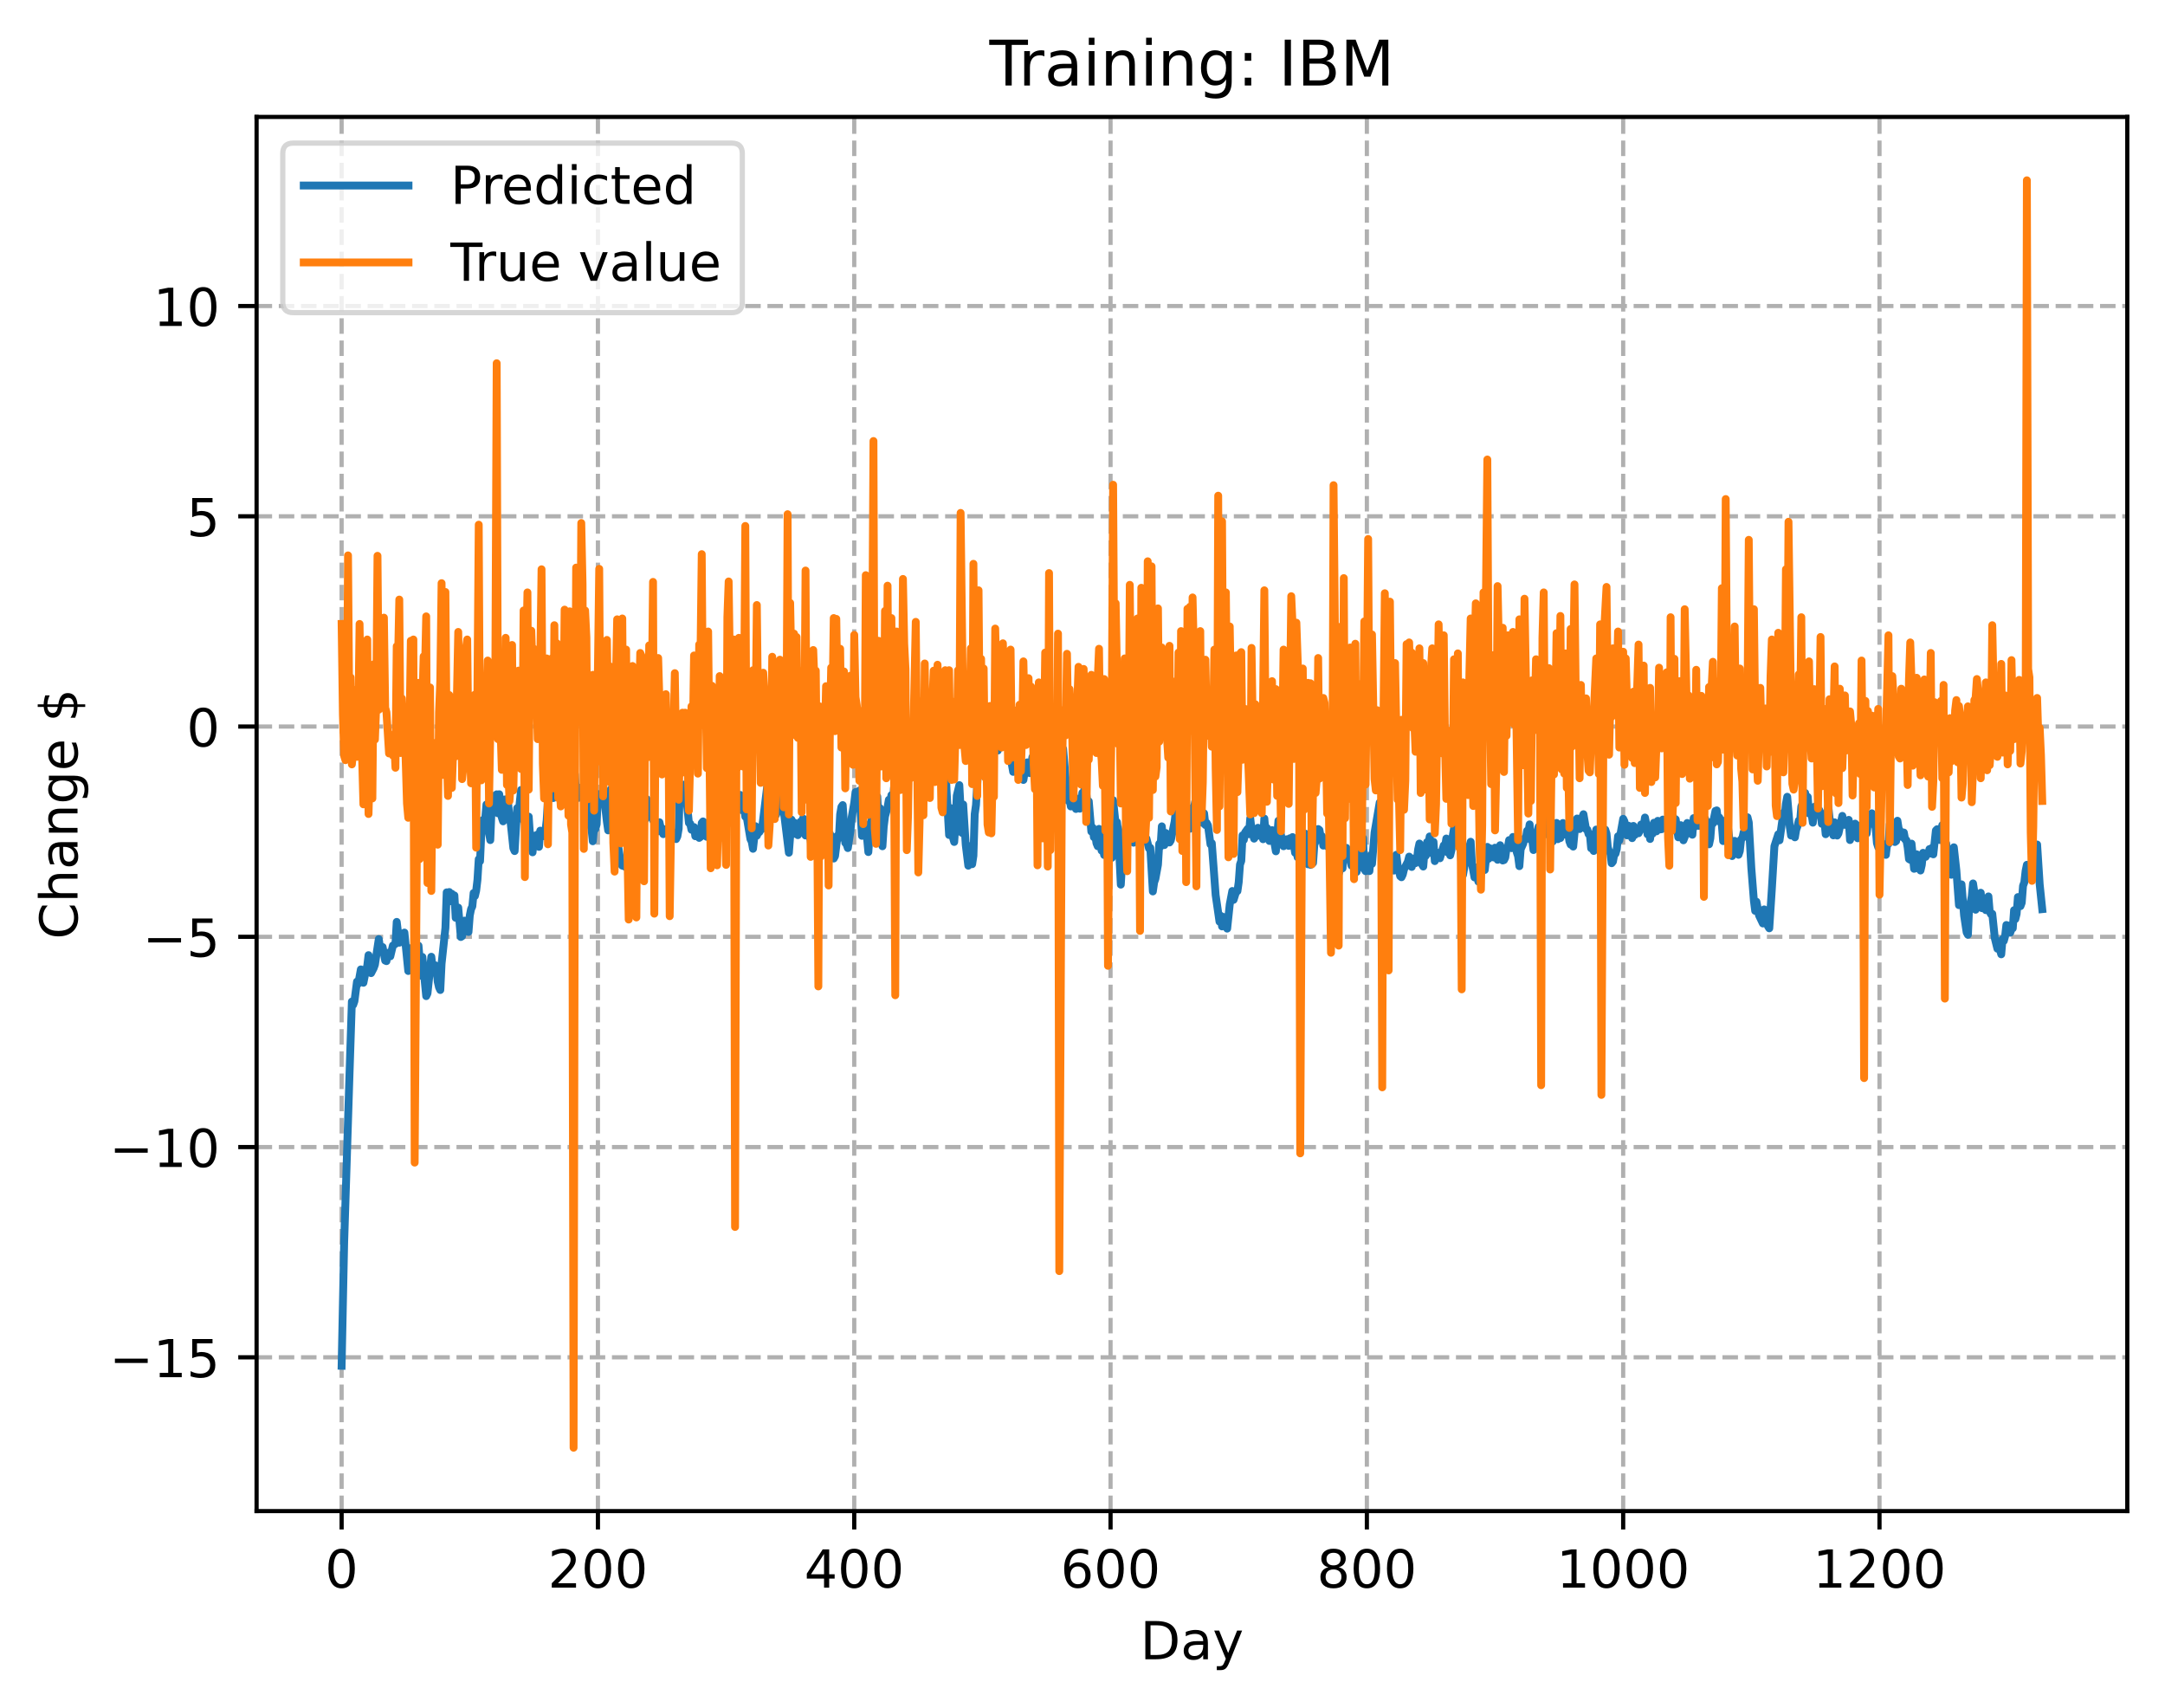 <?xml version="1.0" encoding="utf-8" standalone="no"?>
<!DOCTYPE svg PUBLIC "-//W3C//DTD SVG 1.1//EN"
  "http://www.w3.org/Graphics/SVG/1.1/DTD/svg11.dtd">
<!-- Created with matplotlib (https://matplotlib.org/) -->
<svg height="325.986pt" version="1.1" viewBox="0 0 413.303 325.986" width="413.303pt" xmlns="http://www.w3.org/2000/svg" xmlns:xlink="http://www.w3.org/1999/xlink">
 <defs>
  <style type="text/css">
*{stroke-linecap:butt;stroke-linejoin:round;}
  </style>
 </defs>
 <g id="figure_1">
  <g id="patch_1">
   <path d="M 0 325.986 
L 413.303 325.986 
L 413.303 0 
L 0 0 
z
" style="fill:#ffffff;"/>
  </g>
  <g id="axes_1">
   <g id="patch_2">
    <path d="M 48.983 288.43 
L 406.103 288.43 
L 406.103 22.318 
L 48.983 22.318 
z
" style="fill:#ffffff;"/>
   </g>
   <g id="matplotlib.axis_1">
    <g id="xtick_1">
     <g id="line2d_1">
      <path clip-path="url(#p8cea08a754)" d="M 65.216 288.43 
L 65.216 22.318 
" style="fill:none;stroke:#b0b0b0;stroke-dasharray:2.96,1.28;stroke-dashoffset:0;stroke-width:0.8;"/>
     </g>
     <g id="line2d_2">
      <defs>
       <path d="M 0 0 
L 0 3.5 
" id="m99ab6e9cb6" style="stroke:#000000;stroke-width:0.8;"/>
      </defs>
      <g>
       <use style="stroke:#000000;stroke-width:0.8;" x="65.216" xlink:href="#m99ab6e9cb6" y="288.43"/>
      </g>
     </g>
     <g id="text_1">
      <!-- 0 -->
      <defs>
       <path d="M 31.781 66.406 
Q 24.172 66.406 20.328 58.906 
Q 16.5 51.422 16.5 36.375 
Q 16.5 21.391 20.328 13.891 
Q 24.172 6.391 31.781 6.391 
Q 39.453 6.391 43.281 13.891 
Q 47.125 21.391 47.125 36.375 
Q 47.125 51.422 43.281 58.906 
Q 39.453 66.406 31.781 66.406 
z
M 31.781 74.219 
Q 44.047 74.219 50.516 64.516 
Q 56.984 54.828 56.984 36.375 
Q 56.984 17.969 50.516 8.266 
Q 44.047 -1.422 31.781 -1.422 
Q 19.531 -1.422 13.062 8.266 
Q 6.594 17.969 6.594 36.375 
Q 6.594 54.828 13.062 64.516 
Q 19.531 74.219 31.781 74.219 
z
" id="DejaVuSans-48"/>
      </defs>
      <g transform="translate(62.034 303.029)scale(0.1 -0.1)">
       <use xlink:href="#DejaVuSans-48"/>
      </g>
     </g>
    </g>
    <g id="xtick_2">
     <g id="line2d_3">
      <path clip-path="url(#p8cea08a754)" d="M 114.146 288.43 
L 114.146 22.318 
" style="fill:none;stroke:#b0b0b0;stroke-dasharray:2.96,1.28;stroke-dashoffset:0;stroke-width:0.8;"/>
     </g>
     <g id="line2d_4">
      <g>
       <use style="stroke:#000000;stroke-width:0.8;" x="114.146" xlink:href="#m99ab6e9cb6" y="288.43"/>
      </g>
     </g>
     <g id="text_2">
      <!-- 200 -->
      <defs>
       <path d="M 19.188 8.297 
L 53.609 8.297 
L 53.609 0 
L 7.328 0 
L 7.328 8.297 
Q 12.938 14.109 22.625 23.891 
Q 32.328 33.688 34.812 36.531 
Q 39.547 41.844 41.422 45.531 
Q 43.312 49.219 43.312 52.781 
Q 43.312 58.594 39.234 62.25 
Q 35.156 65.922 28.609 65.922 
Q 23.969 65.922 18.812 64.312 
Q 13.672 62.703 7.812 59.422 
L 7.812 69.391 
Q 13.766 71.781 18.938 73 
Q 24.125 74.219 28.422 74.219 
Q 39.75 74.219 46.484 68.547 
Q 53.219 62.891 53.219 53.422 
Q 53.219 48.922 51.531 44.891 
Q 49.859 40.875 45.406 35.406 
Q 44.188 33.984 37.641 27.219 
Q 31.109 20.453 19.188 8.297 
z
" id="DejaVuSans-50"/>
      </defs>
      <g transform="translate(104.602 303.029)scale(0.1 -0.1)">
       <use xlink:href="#DejaVuSans-50"/>
       <use x="63.623" xlink:href="#DejaVuSans-48"/>
       <use x="127.246" xlink:href="#DejaVuSans-48"/>
      </g>
     </g>
    </g>
    <g id="xtick_3">
     <g id="line2d_5">
      <path clip-path="url(#p8cea08a754)" d="M 163.077 288.43 
L 163.077 22.318 
" style="fill:none;stroke:#b0b0b0;stroke-dasharray:2.96,1.28;stroke-dashoffset:0;stroke-width:0.8;"/>
     </g>
     <g id="line2d_6">
      <g>
       <use style="stroke:#000000;stroke-width:0.8;" x="163.077" xlink:href="#m99ab6e9cb6" y="288.43"/>
      </g>
     </g>
     <g id="text_3">
      <!-- 400 -->
      <defs>
       <path d="M 37.797 64.312 
L 12.891 25.391 
L 37.797 25.391 
z
M 35.203 72.906 
L 47.609 72.906 
L 47.609 25.391 
L 58.016 25.391 
L 58.016 17.188 
L 47.609 17.188 
L 47.609 0 
L 37.797 0 
L 37.797 17.188 
L 4.891 17.188 
L 4.891 26.703 
z
" id="DejaVuSans-52"/>
      </defs>
      <g transform="translate(153.533 303.029)scale(0.1 -0.1)">
       <use xlink:href="#DejaVuSans-52"/>
       <use x="63.623" xlink:href="#DejaVuSans-48"/>
       <use x="127.246" xlink:href="#DejaVuSans-48"/>
      </g>
     </g>
    </g>
    <g id="xtick_4">
     <g id="line2d_7">
      <path clip-path="url(#p8cea08a754)" d="M 212.007 288.43 
L 212.007 22.318 
" style="fill:none;stroke:#b0b0b0;stroke-dasharray:2.96,1.28;stroke-dashoffset:0;stroke-width:0.8;"/>
     </g>
     <g id="line2d_8">
      <g>
       <use style="stroke:#000000;stroke-width:0.8;" x="212.007" xlink:href="#m99ab6e9cb6" y="288.43"/>
      </g>
     </g>
     <g id="text_4">
      <!-- 600 -->
      <defs>
       <path d="M 33.016 40.375 
Q 26.375 40.375 22.484 35.828 
Q 18.609 31.297 18.609 23.391 
Q 18.609 15.531 22.484 10.953 
Q 26.375 6.391 33.016 6.391 
Q 39.656 6.391 43.531 10.953 
Q 47.406 15.531 47.406 23.391 
Q 47.406 31.297 43.531 35.828 
Q 39.656 40.375 33.016 40.375 
z
M 52.594 71.297 
L 52.594 62.312 
Q 48.875 64.062 45.094 64.984 
Q 41.312 65.922 37.594 65.922 
Q 27.828 65.922 22.672 59.328 
Q 17.531 52.734 16.797 39.406 
Q 19.672 43.656 24.016 45.922 
Q 28.375 48.188 33.594 48.188 
Q 44.578 48.188 50.953 41.516 
Q 57.328 34.859 57.328 23.391 
Q 57.328 12.156 50.688 5.359 
Q 44.047 -1.422 33.016 -1.422 
Q 20.359 -1.422 13.672 8.266 
Q 6.984 17.969 6.984 36.375 
Q 6.984 53.656 15.188 63.938 
Q 23.391 74.219 37.203 74.219 
Q 40.922 74.219 44.703 73.484 
Q 48.484 72.75 52.594 71.297 
z
" id="DejaVuSans-54"/>
      </defs>
      <g transform="translate(202.464 303.029)scale(0.1 -0.1)">
       <use xlink:href="#DejaVuSans-54"/>
       <use x="63.623" xlink:href="#DejaVuSans-48"/>
       <use x="127.246" xlink:href="#DejaVuSans-48"/>
      </g>
     </g>
    </g>
    <g id="xtick_5">
     <g id="line2d_9">
      <path clip-path="url(#p8cea08a754)" d="M 260.938 288.43 
L 260.938 22.318 
" style="fill:none;stroke:#b0b0b0;stroke-dasharray:2.96,1.28;stroke-dashoffset:0;stroke-width:0.8;"/>
     </g>
     <g id="line2d_10">
      <g>
       <use style="stroke:#000000;stroke-width:0.8;" x="260.938" xlink:href="#m99ab6e9cb6" y="288.43"/>
      </g>
     </g>
     <g id="text_5">
      <!-- 800 -->
      <defs>
       <path d="M 31.781 34.625 
Q 24.75 34.625 20.719 30.859 
Q 16.703 27.094 16.703 20.516 
Q 16.703 13.922 20.719 10.156 
Q 24.75 6.391 31.781 6.391 
Q 38.812 6.391 42.859 10.172 
Q 46.922 13.969 46.922 20.516 
Q 46.922 27.094 42.891 30.859 
Q 38.875 34.625 31.781 34.625 
z
M 21.922 38.812 
Q 15.578 40.375 12.031 44.719 
Q 8.5 49.078 8.5 55.328 
Q 8.5 64.062 14.719 69.141 
Q 20.953 74.219 31.781 74.219 
Q 42.672 74.219 48.875 69.141 
Q 55.078 64.062 55.078 55.328 
Q 55.078 49.078 51.531 44.719 
Q 48 40.375 41.703 38.812 
Q 48.828 37.156 52.797 32.312 
Q 56.781 27.484 56.781 20.516 
Q 56.781 9.906 50.312 4.234 
Q 43.844 -1.422 31.781 -1.422 
Q 19.734 -1.422 13.25 4.234 
Q 6.781 9.906 6.781 20.516 
Q 6.781 27.484 10.781 32.312 
Q 14.797 37.156 21.922 38.812 
z
M 18.312 54.391 
Q 18.312 48.734 21.844 45.562 
Q 25.391 42.391 31.781 42.391 
Q 38.141 42.391 41.719 45.562 
Q 45.312 48.734 45.312 54.391 
Q 45.312 60.062 41.719 63.234 
Q 38.141 66.406 31.781 66.406 
Q 25.391 66.406 21.844 63.234 
Q 18.312 60.062 18.312 54.391 
z
" id="DejaVuSans-56"/>
      </defs>
      <g transform="translate(251.394 303.029)scale(0.1 -0.1)">
       <use xlink:href="#DejaVuSans-56"/>
       <use x="63.623" xlink:href="#DejaVuSans-48"/>
       <use x="127.246" xlink:href="#DejaVuSans-48"/>
      </g>
     </g>
    </g>
    <g id="xtick_6">
     <g id="line2d_11">
      <path clip-path="url(#p8cea08a754)" d="M 309.869 288.43 
L 309.869 22.318 
" style="fill:none;stroke:#b0b0b0;stroke-dasharray:2.96,1.28;stroke-dashoffset:0;stroke-width:0.8;"/>
     </g>
     <g id="line2d_12">
      <g>
       <use style="stroke:#000000;stroke-width:0.8;" x="309.869" xlink:href="#m99ab6e9cb6" y="288.43"/>
      </g>
     </g>
     <g id="text_6">
      <!-- 1000 -->
      <defs>
       <path d="M 12.406 8.297 
L 28.516 8.297 
L 28.516 63.922 
L 10.984 60.406 
L 10.984 69.391 
L 28.422 72.906 
L 38.281 72.906 
L 38.281 8.297 
L 54.391 8.297 
L 54.391 0 
L 12.406 0 
z
" id="DejaVuSans-49"/>
      </defs>
      <g transform="translate(297.144 303.029)scale(0.1 -0.1)">
       <use xlink:href="#DejaVuSans-49"/>
       <use x="63.623" xlink:href="#DejaVuSans-48"/>
       <use x="127.246" xlink:href="#DejaVuSans-48"/>
       <use x="190.869" xlink:href="#DejaVuSans-48"/>
      </g>
     </g>
    </g>
    <g id="xtick_7">
     <g id="line2d_13">
      <path clip-path="url(#p8cea08a754)" d="M 358.799 288.43 
L 358.799 22.318 
" style="fill:none;stroke:#b0b0b0;stroke-dasharray:2.96,1.28;stroke-dashoffset:0;stroke-width:0.8;"/>
     </g>
     <g id="line2d_14">
      <g>
       <use style="stroke:#000000;stroke-width:0.8;" x="358.799" xlink:href="#m99ab6e9cb6" y="288.43"/>
      </g>
     </g>
     <g id="text_7">
      <!-- 1200 -->
      <g transform="translate(346.074 303.029)scale(0.1 -0.1)">
       <use xlink:href="#DejaVuSans-49"/>
       <use x="63.623" xlink:href="#DejaVuSans-50"/>
       <use x="127.246" xlink:href="#DejaVuSans-48"/>
       <use x="190.869" xlink:href="#DejaVuSans-48"/>
      </g>
     </g>
    </g>
    <g id="text_8">
     <!-- Day -->
     <defs>
      <path d="M 19.672 64.797 
L 19.672 8.109 
L 31.594 8.109 
Q 46.688 8.109 53.688 14.938 
Q 60.688 21.781 60.688 36.531 
Q 60.688 51.172 53.688 57.984 
Q 46.688 64.797 31.594 64.797 
z
M 9.812 72.906 
L 30.078 72.906 
Q 51.266 72.906 61.172 64.094 
Q 71.094 55.281 71.094 36.531 
Q 71.094 17.672 61.125 8.828 
Q 51.172 0 30.078 0 
L 9.812 0 
z
" id="DejaVuSans-68"/>
      <path d="M 34.281 27.484 
Q 23.391 27.484 19.188 25 
Q 14.984 22.516 14.984 16.5 
Q 14.984 11.719 18.141 8.906 
Q 21.297 6.109 26.703 6.109 
Q 34.188 6.109 38.703 11.406 
Q 43.219 16.703 43.219 25.484 
L 43.219 27.484 
z
M 52.203 31.203 
L 52.203 0 
L 43.219 0 
L 43.219 8.297 
Q 40.141 3.328 35.547 0.953 
Q 30.953 -1.422 24.312 -1.422 
Q 15.922 -1.422 10.953 3.297 
Q 6 8.016 6 15.922 
Q 6 25.141 12.172 29.828 
Q 18.359 34.516 30.609 34.516 
L 43.219 34.516 
L 43.219 35.406 
Q 43.219 41.609 39.141 45 
Q 35.062 48.391 27.688 48.391 
Q 23 48.391 18.547 47.266 
Q 14.109 46.141 10.016 43.891 
L 10.016 52.203 
Q 14.938 54.109 19.578 55.047 
Q 24.219 56 28.609 56 
Q 40.484 56 46.344 49.844 
Q 52.203 43.703 52.203 31.203 
z
" id="DejaVuSans-97"/>
      <path d="M 32.172 -5.078 
Q 28.375 -14.844 24.75 -17.812 
Q 21.141 -20.797 15.094 -20.797 
L 7.906 -20.797 
L 7.906 -13.281 
L 13.188 -13.281 
Q 16.891 -13.281 18.938 -11.516 
Q 21 -9.766 23.484 -3.219 
L 25.094 0.875 
L 2.984 54.688 
L 12.5 54.688 
L 29.594 11.922 
L 46.688 54.688 
L 56.203 54.688 
z
" id="DejaVuSans-121"/>
     </defs>
     <g transform="translate(217.669 316.707)scale(0.1 -0.1)">
      <use xlink:href="#DejaVuSans-68"/>
      <use x="77.002" xlink:href="#DejaVuSans-97"/>
      <use x="138.281" xlink:href="#DejaVuSans-121"/>
     </g>
    </g>
   </g>
   <g id="matplotlib.axis_2">
    <g id="ytick_1">
     <g id="line2d_15">
      <path clip-path="url(#p8cea08a754)" d="M 48.983 259.077 
L 406.103 259.077 
" style="fill:none;stroke:#b0b0b0;stroke-dasharray:2.96,1.28;stroke-dashoffset:0;stroke-width:0.8;"/>
     </g>
     <g id="line2d_16">
      <defs>
       <path d="M 0 0 
L -3.5 0 
" id="m269bf43e57" style="stroke:#000000;stroke-width:0.8;"/>
      </defs>
      <g>
       <use style="stroke:#000000;stroke-width:0.8;" x="48.983" xlink:href="#m269bf43e57" y="259.077"/>
      </g>
     </g>
     <g id="text_9">
      <!-- −15 -->
      <defs>
       <path d="M 10.594 35.5 
L 73.188 35.5 
L 73.188 27.203 
L 10.594 27.203 
z
" id="DejaVuSans-8722"/>
       <path d="M 10.797 72.906 
L 49.516 72.906 
L 49.516 64.594 
L 19.828 64.594 
L 19.828 46.734 
Q 21.969 47.469 24.109 47.828 
Q 26.266 48.188 28.422 48.188 
Q 40.625 48.188 47.75 41.5 
Q 54.891 34.812 54.891 23.391 
Q 54.891 11.625 47.562 5.094 
Q 40.234 -1.422 26.906 -1.422 
Q 22.312 -1.422 17.547 -0.641 
Q 12.797 0.141 7.719 1.703 
L 7.719 11.625 
Q 12.109 9.234 16.797 8.062 
Q 21.484 6.891 26.703 6.891 
Q 35.156 6.891 40.078 11.328 
Q 45.016 15.766 45.016 23.391 
Q 45.016 31 40.078 35.438 
Q 35.156 39.891 26.703 39.891 
Q 22.75 39.891 18.812 39.016 
Q 14.891 38.141 10.797 36.281 
z
" id="DejaVuSans-53"/>
      </defs>
      <g transform="translate(20.878 262.876)scale(0.1 -0.1)">
       <use xlink:href="#DejaVuSans-8722"/>
       <use x="83.789" xlink:href="#DejaVuSans-49"/>
       <use x="147.412" xlink:href="#DejaVuSans-53"/>
      </g>
     </g>
    </g>
    <g id="ytick_2">
     <g id="line2d_17">
      <path clip-path="url(#p8cea08a754)" d="M 48.983 218.944 
L 406.103 218.944 
" style="fill:none;stroke:#b0b0b0;stroke-dasharray:2.96,1.28;stroke-dashoffset:0;stroke-width:0.8;"/>
     </g>
     <g id="line2d_18">
      <g>
       <use style="stroke:#000000;stroke-width:0.8;" x="48.983" xlink:href="#m269bf43e57" y="218.944"/>
      </g>
     </g>
     <g id="text_10">
      <!-- −10 -->
      <g transform="translate(20.878 222.744)scale(0.1 -0.1)">
       <use xlink:href="#DejaVuSans-8722"/>
       <use x="83.789" xlink:href="#DejaVuSans-49"/>
       <use x="147.412" xlink:href="#DejaVuSans-48"/>
      </g>
     </g>
    </g>
    <g id="ytick_3">
     <g id="line2d_19">
      <path clip-path="url(#p8cea08a754)" d="M 48.983 178.812 
L 406.103 178.812 
" style="fill:none;stroke:#b0b0b0;stroke-dasharray:2.96,1.28;stroke-dashoffset:0;stroke-width:0.8;"/>
     </g>
     <g id="line2d_20">
      <g>
       <use style="stroke:#000000;stroke-width:0.8;" x="48.983" xlink:href="#m269bf43e57" y="178.812"/>
      </g>
     </g>
     <g id="text_11">
      <!-- −5 -->
      <g transform="translate(27.241 182.611)scale(0.1 -0.1)">
       <use xlink:href="#DejaVuSans-8722"/>
       <use x="83.789" xlink:href="#DejaVuSans-53"/>
      </g>
     </g>
    </g>
    <g id="ytick_4">
     <g id="line2d_21">
      <path clip-path="url(#p8cea08a754)" d="M 48.983 138.679 
L 406.103 138.679 
" style="fill:none;stroke:#b0b0b0;stroke-dasharray:2.96,1.28;stroke-dashoffset:0;stroke-width:0.8;"/>
     </g>
     <g id="line2d_22">
      <g>
       <use style="stroke:#000000;stroke-width:0.8;" x="48.983" xlink:href="#m269bf43e57" y="138.679"/>
      </g>
     </g>
     <g id="text_12">
      <!-- 0 -->
      <g transform="translate(35.62 142.478)scale(0.1 -0.1)">
       <use xlink:href="#DejaVuSans-48"/>
      </g>
     </g>
    </g>
    <g id="ytick_5">
     <g id="line2d_23">
      <path clip-path="url(#p8cea08a754)" d="M 48.983 98.546 
L 406.103 98.546 
" style="fill:none;stroke:#b0b0b0;stroke-dasharray:2.96,1.28;stroke-dashoffset:0;stroke-width:0.8;"/>
     </g>
     <g id="line2d_24">
      <g>
       <use style="stroke:#000000;stroke-width:0.8;" x="48.983" xlink:href="#m269bf43e57" y="98.546"/>
      </g>
     </g>
     <g id="text_13">
      <!-- 5 -->
      <g transform="translate(35.62 102.345)scale(0.1 -0.1)">
       <use xlink:href="#DejaVuSans-53"/>
      </g>
     </g>
    </g>
    <g id="ytick_6">
     <g id="line2d_25">
      <path clip-path="url(#p8cea08a754)" d="M 48.983 58.413 
L 406.103 58.413 
" style="fill:none;stroke:#b0b0b0;stroke-dasharray:2.96,1.28;stroke-dashoffset:0;stroke-width:0.8;"/>
     </g>
     <g id="line2d_26">
      <g>
       <use style="stroke:#000000;stroke-width:0.8;" x="48.983" xlink:href="#m269bf43e57" y="58.413"/>
      </g>
     </g>
     <g id="text_14">
      <!-- 10 -->
      <g transform="translate(29.258 62.213)scale(0.1 -0.1)">
       <use xlink:href="#DejaVuSans-49"/>
       <use x="63.623" xlink:href="#DejaVuSans-48"/>
      </g>
     </g>
    </g>
    <g id="text_15">
     <!-- Change $ -->
     <defs>
      <path d="M 64.406 67.281 
L 64.406 56.891 
Q 59.422 61.531 53.781 63.812 
Q 48.141 66.109 41.797 66.109 
Q 29.297 66.109 22.656 58.469 
Q 16.016 50.828 16.016 36.375 
Q 16.016 21.969 22.656 14.328 
Q 29.297 6.688 41.797 6.688 
Q 48.141 6.688 53.781 8.984 
Q 59.422 11.281 64.406 15.922 
L 64.406 5.609 
Q 59.234 2.094 53.438 0.328 
Q 47.656 -1.422 41.219 -1.422 
Q 24.656 -1.422 15.125 8.703 
Q 5.609 18.844 5.609 36.375 
Q 5.609 53.953 15.125 64.078 
Q 24.656 74.219 41.219 74.219 
Q 47.75 74.219 53.531 72.484 
Q 59.328 70.75 64.406 67.281 
z
" id="DejaVuSans-67"/>
      <path d="M 54.891 33.016 
L 54.891 0 
L 45.906 0 
L 45.906 32.719 
Q 45.906 40.484 42.875 44.328 
Q 39.844 48.188 33.797 48.188 
Q 26.516 48.188 22.312 43.547 
Q 18.109 38.922 18.109 30.906 
L 18.109 0 
L 9.078 0 
L 9.078 75.984 
L 18.109 75.984 
L 18.109 46.188 
Q 21.344 51.125 25.703 53.562 
Q 30.078 56 35.797 56 
Q 45.219 56 50.047 50.172 
Q 54.891 44.344 54.891 33.016 
z
" id="DejaVuSans-104"/>
      <path d="M 54.891 33.016 
L 54.891 0 
L 45.906 0 
L 45.906 32.719 
Q 45.906 40.484 42.875 44.328 
Q 39.844 48.188 33.797 48.188 
Q 26.516 48.188 22.312 43.547 
Q 18.109 38.922 18.109 30.906 
L 18.109 0 
L 9.078 0 
L 9.078 54.688 
L 18.109 54.688 
L 18.109 46.188 
Q 21.344 51.125 25.703 53.562 
Q 30.078 56 35.797 56 
Q 45.219 56 50.047 50.172 
Q 54.891 44.344 54.891 33.016 
z
" id="DejaVuSans-110"/>
      <path d="M 45.406 27.984 
Q 45.406 37.75 41.375 43.109 
Q 37.359 48.484 30.078 48.484 
Q 22.859 48.484 18.828 43.109 
Q 14.797 37.75 14.797 27.984 
Q 14.797 18.266 18.828 12.891 
Q 22.859 7.516 30.078 7.516 
Q 37.359 7.516 41.375 12.891 
Q 45.406 18.266 45.406 27.984 
z
M 54.391 6.781 
Q 54.391 -7.172 48.188 -13.984 
Q 42 -20.797 29.203 -20.797 
Q 24.469 -20.797 20.266 -20.094 
Q 16.062 -19.391 12.109 -17.922 
L 12.109 -9.188 
Q 16.062 -11.328 19.922 -12.344 
Q 23.781 -13.375 27.781 -13.375 
Q 36.625 -13.375 41.016 -8.766 
Q 45.406 -4.156 45.406 5.172 
L 45.406 9.625 
Q 42.625 4.781 38.281 2.391 
Q 33.938 0 27.875 0 
Q 17.828 0 11.672 7.656 
Q 5.516 15.328 5.516 27.984 
Q 5.516 40.672 11.672 48.328 
Q 17.828 56 27.875 56 
Q 33.938 56 38.281 53.609 
Q 42.625 51.219 45.406 46.391 
L 45.406 54.688 
L 54.391 54.688 
z
" id="DejaVuSans-103"/>
      <path d="M 56.203 29.594 
L 56.203 25.203 
L 14.891 25.203 
Q 15.484 15.922 20.484 11.062 
Q 25.484 6.203 34.422 6.203 
Q 39.594 6.203 44.453 7.469 
Q 49.312 8.734 54.109 11.281 
L 54.109 2.781 
Q 49.266 0.734 44.188 -0.344 
Q 39.109 -1.422 33.891 -1.422 
Q 20.797 -1.422 13.156 6.188 
Q 5.516 13.812 5.516 26.812 
Q 5.516 40.234 12.766 48.109 
Q 20.016 56 32.328 56 
Q 43.359 56 49.781 48.891 
Q 56.203 41.797 56.203 29.594 
z
M 47.219 32.234 
Q 47.125 39.594 43.094 43.984 
Q 39.062 48.391 32.422 48.391 
Q 24.906 48.391 20.391 44.141 
Q 15.875 39.891 15.188 32.172 
z
" id="DejaVuSans-101"/>
      <path id="DejaVuSans-32"/>
      <path d="M 33.797 -14.703 
L 28.906 -14.703 
L 28.859 0 
Q 23.734 0.094 18.609 1.188 
Q 13.484 2.297 8.297 4.5 
L 8.297 13.281 
Q 13.281 10.156 18.375 8.562 
Q 23.484 6.984 28.906 6.938 
L 28.906 29.203 
Q 18.109 30.953 13.203 35.156 
Q 8.297 39.359 8.297 46.688 
Q 8.297 54.641 13.625 59.219 
Q 18.953 63.812 28.906 64.5 
L 28.906 75.984 
L 33.797 75.984 
L 33.797 64.656 
Q 38.328 64.453 42.578 63.688 
Q 46.828 62.938 50.875 61.625 
L 50.875 53.078 
Q 46.828 55.125 42.547 56.25 
Q 38.281 57.375 33.797 57.562 
L 33.797 36.719 
Q 44.875 35.016 50.094 30.609 
Q 55.328 26.219 55.328 18.609 
Q 55.328 10.359 49.781 5.594 
Q 44.234 0.828 33.797 0.094 
z
M 28.906 37.594 
L 28.906 57.625 
Q 23.25 56.984 20.266 54.391 
Q 17.281 51.812 17.281 47.516 
Q 17.281 43.312 20.031 40.969 
Q 22.797 38.625 28.906 37.594 
z
M 33.797 28.219 
L 33.797 7.078 
Q 39.984 7.906 43.141 10.594 
Q 46.297 13.281 46.297 17.672 
Q 46.297 21.969 43.281 24.5 
Q 40.281 27.047 33.797 28.219 
z
" id="DejaVuSans-36"/>
     </defs>
     <g transform="translate(14.798 179.288)rotate(-90)scale(0.1 -0.1)">
      <use xlink:href="#DejaVuSans-67"/>
      <use x="69.824" xlink:href="#DejaVuSans-104"/>
      <use x="133.203" xlink:href="#DejaVuSans-97"/>
      <use x="194.482" xlink:href="#DejaVuSans-110"/>
      <use x="257.861" xlink:href="#DejaVuSans-103"/>
      <use x="321.338" xlink:href="#DejaVuSans-101"/>
      <use x="382.861" xlink:href="#DejaVuSans-32"/>
      <use x="414.648" xlink:href="#DejaVuSans-36"/>
     </g>
    </g>
   </g>
   <g id="line2d_27">
    <path clip-path="url(#p8cea08a754)" d="M 65.216 260.694 
L 65.705 237.035 
L 66.683 206.228 
L 67.173 191.17 
L 67.417 191.803 
L 67.662 191.104 
L 68.151 187.358 
L 68.396 187.773 
L 68.885 185.036 
L 69.13 185.648 
L 69.375 187.586 
L 69.864 185.163 
L 70.109 184.324 
L 70.353 182.312 
L 70.598 183.4 
L 70.843 185.744 
L 71.332 184.804 
L 71.577 184.119 
L 72.066 180.852 
L 72.31 179.247 
L 72.555 180.946 
L 72.8 180.705 
L 73.044 180.762 
L 73.534 183.351 
L 73.778 183.457 
L 74.023 181.874 
L 74.512 182.54 
L 75.002 180.479 
L 75.491 180.167 
L 75.736 175.965 
L 76.225 179.939 
L 76.47 179.769 
L 76.959 179.874 
L 77.204 178.003 
L 77.937 185.336 
L 78.182 182.476 
L 78.427 180.976 
L 78.671 181.271 
L 78.916 182.416 
L 79.161 181.019 
L 79.405 180.523 
L 79.65 180.351 
L 79.895 180.5 
L 80.384 186.243 
L 80.629 182.655 
L 81.363 190.135 
L 81.607 189.627 
L 82.341 182.618 
L 82.586 184.67 
L 82.831 184.647 
L 83.075 184.241 
L 83.32 184.881 
L 83.565 187.382 
L 83.809 188.451 
L 84.054 188.967 
L 84.298 183.937 
L 85.032 177.116 
L 85.277 170.326 
L 85.522 170.609 
L 85.766 170.265 
L 86.011 172.026 
L 86.256 170.599 
L 86.5 170.922 
L 86.745 170.912 
L 86.99 175.19 
L 87.234 173.671 
L 87.479 173.236 
L 87.968 178.852 
L 88.213 178.696 
L 88.702 175.723 
L 88.947 176.74 
L 89.192 176.682 
L 89.436 177.89 
L 89.681 174.744 
L 89.925 173.531 
L 90.17 172.998 
L 90.415 170.453 
L 90.659 171.028 
L 90.904 169.995 
L 91.149 167.928 
L 91.393 163.993 
L 91.638 164.388 
L 91.883 159.01 
L 92.127 156.546 
L 92.372 156.499 
L 92.617 156.333 
L 92.861 153.556 
L 93.106 155.187 
L 93.351 158.995 
L 93.595 160.353 
L 93.84 154.44 
L 94.085 151.911 
L 94.329 154.941 
L 94.574 153.842 
L 94.819 151.615 
L 95.063 155.245 
L 95.308 151.602 
L 95.553 154.572 
L 95.797 156.058 
L 96.042 156.775 
L 96.286 152.602 
L 96.531 152.735 
L 96.776 152.512 
L 97.02 153.591 
L 97.265 155.994 
L 97.51 157.249 
L 97.999 161.907 
L 98.244 162.448 
L 98.733 154.244 
L 98.978 155.492 
L 99.467 150.78 
L 99.712 155.209 
L 99.956 156.522 
L 100.201 156.979 
L 100.69 160.691 
L 100.935 155.878 
L 101.18 159.475 
L 101.669 162.685 
L 101.913 159.818 
L 102.158 159.487 
L 102.403 160.833 
L 102.647 159.269 
L 102.892 161.643 
L 103.137 158.549 
L 103.871 159.61 
L 104.115 158.67 
L 104.36 156.582 
L 104.849 148.718 
L 105.094 151.005 
L 105.339 149.587 
L 105.583 152.333 
L 105.828 152.233 
L 106.073 149.355 
L 106.317 149.485 
L 106.562 146.384 
L 106.807 146.853 
L 107.051 149.608 
L 107.296 151.102 
L 107.541 149.519 
L 107.785 150.685 
L 108.274 143.766 
L 108.519 144.62 
L 108.764 143.506 
L 109.008 147.611 
L 109.253 147.235 
L 109.498 151.413 
L 109.742 147.777 
L 109.987 152.027 
L 110.232 151.498 
L 110.476 152.283 
L 110.966 150.301 
L 111.21 151.817 
L 111.455 150.416 
L 111.7 154.64 
L 111.944 153.526 
L 112.189 155.072 
L 112.434 153.78 
L 112.678 157.317 
L 112.923 158.232 
L 113.168 160.575 
L 113.412 157.893 
L 113.657 158.227 
L 113.901 157.334 
L 114.146 151.566 
L 114.391 152.53 
L 114.635 152.384 
L 114.88 153.407 
L 115.125 151.213 
L 115.369 152.68 
L 115.859 156.833 
L 116.103 158.503 
L 116.348 155.544 
L 116.593 150.677 
L 117.082 155.468 
L 117.327 157.192 
L 117.571 155.751 
L 118.061 161.811 
L 118.55 164.973 
L 118.795 165.235 
L 119.039 164.787 
L 119.284 165.421 
L 119.529 165.506 
L 119.773 164.524 
L 120.262 165.074 
L 120.507 164.899 
L 120.752 164.476 
L 121.241 157.647 
L 121.486 157.689 
L 121.73 155.414 
L 121.975 157.716 
L 122.22 156.77 
L 122.464 153.475 
L 122.709 155.342 
L 122.954 156.115 
L 123.198 156.355 
L 123.443 152.523 
L 123.688 153.77 
L 123.932 153.31 
L 124.422 155.871 
L 124.666 156.577 
L 124.911 156.874 
L 125.156 158.087 
L 125.4 157.87 
L 125.645 158.67 
L 125.889 156.945 
L 126.134 158.012 
L 126.379 158.105 
L 126.623 159.216 
L 126.868 158.879 
L 127.113 158.272 
L 127.357 158.662 
L 127.602 158.43 
L 127.847 159.245 
L 128.091 159.344 
L 128.336 158.842 
L 128.581 158.902 
L 128.825 159.39 
L 129.07 160.158 
L 129.315 159.635 
L 129.559 158.194 
L 129.804 149.578 
L 130.049 152.102 
L 130.293 153.138 
L 130.538 149.768 
L 130.783 152.319 
L 131.027 152.371 
L 131.517 157.082 
L 131.761 157.209 
L 132.006 158.378 
L 132.25 158.248 
L 132.495 157.871 
L 132.74 159.616 
L 132.984 158.682 
L 133.229 158.423 
L 133.474 159.933 
L 133.718 159.747 
L 133.963 157.091 
L 134.208 156.79 
L 134.452 157.05 
L 134.697 159.572 
L 134.942 159.733 
L 135.186 156.979 
L 135.676 157.344 
L 135.92 156.705 
L 136.165 157.407 
L 136.41 159.339 
L 136.654 158.961 
L 136.899 159.412 
L 137.144 160.212 
L 137.388 157.079 
L 137.633 156.188 
L 138.122 157.1 
L 138.367 156.66 
L 138.611 155.499 
L 138.856 153.693 
L 139.101 156.084 
L 139.59 152.411 
L 140.079 155.345 
L 140.324 153.855 
L 140.569 151.591 
L 140.813 153.236 
L 141.058 153.807 
L 141.303 151.726 
L 141.547 154.619 
L 141.792 152.787 
L 142.037 153.728 
L 142.281 155.89 
L 142.526 155.806 
L 143.26 160.165 
L 143.505 160.641 
L 143.749 162.014 
L 144.238 157.702 
L 144.483 159.518 
L 144.728 158.938 
L 144.972 158.825 
L 145.217 158.333 
L 145.462 158.258 
L 146.44 150.254 
L 146.685 147.574 
L 146.93 149.11 
L 147.174 148.8 
L 147.664 154.321 
L 147.908 153.801 
L 148.153 155.528 
L 148.398 154.756 
L 148.642 152.149 
L 148.887 152.982 
L 149.132 150.96 
L 149.865 156.776 
L 150.599 162.767 
L 151.089 156.433 
L 151.333 157.379 
L 151.578 156.978 
L 151.823 159.167 
L 152.067 158.761 
L 152.312 159.41 
L 152.557 158.991 
L 152.801 156.853 
L 153.046 158.85 
L 153.291 156.221 
L 153.535 156.382 
L 153.78 159.477 
L 154.025 157.457 
L 154.514 159.685 
L 154.759 160.304 
L 155.003 162.801 
L 155.737 155.146 
L 155.982 155.21 
L 156.226 155.396 
L 156.471 151.52 
L 156.716 154.228 
L 156.96 152.639 
L 157.694 156.656 
L 157.939 160.337 
L 158.184 159.025 
L 158.428 159.132 
L 158.673 163.105 
L 158.918 159.725 
L 159.162 163.87 
L 159.407 163.413 
L 159.896 159.49 
L 160.141 159.998 
L 160.386 155.442 
L 160.63 154.018 
L 160.875 153.67 
L 161.364 160.868 
L 161.609 161.135 
L 161.853 161.874 
L 162.343 158.715 
L 162.587 156.028 
L 163.077 153.23 
L 163.321 151.18 
L 163.566 151.302 
L 163.811 152.337 
L 164.055 150.898 
L 164.545 159.54 
L 164.789 158.799 
L 165.034 157.304 
L 165.279 157.343 
L 165.768 162.637 
L 166.013 159.112 
L 166.257 157.658 
L 166.747 153.506 
L 166.991 151.958 
L 167.236 153.409 
L 167.48 152.052 
L 167.725 157.032 
L 167.97 154.234 
L 168.459 161.529 
L 168.704 157.801 
L 168.948 155.833 
L 169.438 154.06 
L 169.682 152.656 
L 169.927 153.334 
L 170.172 151.767 
L 170.416 153.632 
L 170.661 150.36 
L 170.906 150.2 
L 171.15 148.259 
L 171.64 150.691 
L 171.884 147.956 
L 172.374 149.844 
L 172.863 145.456 
L 173.108 140.875 
L 173.352 146.531 
L 173.597 138.273 
L 174.086 140.146 
L 174.331 138.794 
L 174.575 138.208 
L 174.82 146.778 
L 175.309 142.747 
L 175.554 150.336 
L 175.799 154.384 
L 176.533 140.147 
L 177.022 136.29 
L 177.267 136.318 
L 177.511 137.879 
L 177.756 136.164 
L 178.001 135.711 
L 178.245 132.443 
L 178.49 134.231 
L 178.735 137.492 
L 179.224 135.757 
L 179.468 136.825 
L 179.713 135.679 
L 179.958 138.46 
L 180.202 137.357 
L 180.692 150.708 
L 181.181 159.379 
L 181.426 154.227 
L 181.67 156.276 
L 181.915 159.867 
L 182.16 160.71 
L 182.404 157.276 
L 182.649 151.887 
L 183.138 149.858 
L 183.628 158.972 
L 183.872 153.548 
L 184.362 161.273 
L 184.851 165.239 
L 185.34 161.474 
L 185.585 164.954 
L 185.829 163.341 
L 186.074 155.394 
L 186.319 153.654 
L 186.808 145.424 
L 187.297 141.778 
L 187.787 143.897 
L 188.031 144.098 
L 188.276 141.816 
L 188.521 140.591 
L 188.765 141.003 
L 189.01 139.61 
L 189.255 139.822 
L 189.499 141.495 
L 189.744 141.875 
L 189.989 142.513 
L 190.233 141.491 
L 190.478 143.267 
L 190.723 140.346 
L 191.212 139.419 
L 191.456 139.117 
L 191.946 141.532 
L 192.19 140.486 
L 192.68 141.456 
L 192.924 144.529 
L 193.414 147.331 
L 193.658 144.022 
L 193.903 145.273 
L 194.148 145.42 
L 194.392 142.999 
L 194.637 147.727 
L 194.882 146.134 
L 195.371 148.874 
L 195.616 147.328 
L 195.86 146.863 
L 196.105 145.513 
L 196.35 146.325 
L 196.594 147.564 
L 196.839 146.783 
L 197.084 144.516 
L 197.328 145.078 
L 197.573 147.266 
L 198.062 141.512 
L 198.307 144.425 
L 198.551 144.955 
L 198.796 148.785 
L 199.041 148.976 
L 199.285 147.746 
L 199.53 143.553 
L 199.775 144.39 
L 200.019 146.282 
L 200.264 152.281 
L 200.753 145.684 
L 200.998 145.863 
L 201.487 149.845 
L 201.732 147.703 
L 201.977 146.765 
L 202.221 143.759 
L 202.711 145.481 
L 202.955 142.937 
L 203.444 148.633 
L 203.934 152.858 
L 204.178 152.374 
L 204.423 153.933 
L 204.668 149.829 
L 205.402 154.413 
L 205.646 152.462 
L 205.891 152.587 
L 206.136 154.359 
L 206.38 154.044 
L 206.625 151.334 
L 206.87 151.704 
L 207.114 149.983 
L 207.359 151.316 
L 207.604 153.707 
L 207.848 152.937 
L 208.338 158.719 
L 208.582 157.962 
L 208.827 159.799 
L 209.072 159.275 
L 209.316 160.941 
L 209.561 161.527 
L 209.805 158.214 
L 210.295 162.355 
L 210.539 162.08 
L 210.784 163.2 
L 211.029 161.346 
L 211.273 158.345 
L 211.763 160.653 
L 212.007 162.865 
L 212.252 163.738 
L 212.497 152.728 
L 212.986 157.377 
L 213.231 156.914 
L 213.475 158.909 
L 213.965 168.854 
L 214.454 160.531 
L 214.699 160.759 
L 214.943 157.801 
L 215.188 159.559 
L 215.432 154.877 
L 215.677 154.953 
L 215.922 154.659 
L 216.166 154.606 
L 216.411 160.85 
L 216.656 159.342 
L 216.9 159.675 
L 217.145 160.592 
L 217.39 160.827 
L 217.634 160.238 
L 217.879 160.371 
L 218.124 158.466 
L 218.368 159.474 
L 218.858 160.064 
L 219.347 161.941 
L 219.592 161.829 
L 220.081 170.154 
L 220.326 168.433 
L 220.57 167.737 
L 221.06 165.051 
L 221.304 161.048 
L 221.549 161.58 
L 221.793 157.728 
L 222.038 160.496 
L 222.283 161.302 
L 222.527 158.994 
L 223.017 160.583 
L 223.261 160.808 
L 223.506 160.421 
L 224.24 156.813 
L 224.485 154.698 
L 224.729 154.769 
L 224.974 155.493 
L 225.219 153.218 
L 225.708 156.186 
L 225.953 155.279 
L 226.197 150.978 
L 226.442 158.424 
L 226.687 158.081 
L 226.931 157.458 
L 227.176 158.182 
L 227.665 154.156 
L 227.91 154.297 
L 228.154 153.057 
L 228.399 153.228 
L 228.644 151.611 
L 228.888 152.883 
L 229.133 153.041 
L 229.622 157.101 
L 229.867 155.245 
L 230.112 157.479 
L 230.356 157.075 
L 230.601 157.529 
L 231.09 161.179 
L 231.335 160.943 
L 232.069 170.845 
L 232.803 175.921 
L 233.048 174.804 
L 233.292 176.831 
L 233.537 175.018 
L 233.781 176.253 
L 234.026 176.395 
L 234.271 177.248 
L 234.76 172.623 
L 235.249 170.068 
L 235.494 171.756 
L 235.983 170.177 
L 236.228 170.094 
L 236.473 168.369 
L 236.717 165.014 
L 236.962 164.33 
L 237.207 159.438 
L 237.451 160.309 
L 237.696 158.883 
L 238.185 158.194 
L 238.43 159.225 
L 238.675 156.19 
L 238.919 158.304 
L 239.408 160.074 
L 239.653 158.684 
L 239.898 159.607 
L 240.142 158.004 
L 240.387 158.925 
L 240.632 159.073 
L 240.876 158.491 
L 241.121 160.185 
L 241.366 156.231 
L 241.61 158.961 
L 241.855 158.025 
L 242.1 158.875 
L 242.344 160.523 
L 242.589 158.982 
L 242.834 158.447 
L 243.078 160.277 
L 243.323 161.083 
L 243.568 162.496 
L 244.057 156.647 
L 244.791 160.775 
L 245.036 161.526 
L 245.28 160.211 
L 245.525 160.741 
L 245.769 160.177 
L 246.014 161.461 
L 246.259 160 
L 246.503 160.603 
L 246.748 159.776 
L 247.237 162.776 
L 247.482 162.386 
L 247.727 163.651 
L 247.971 161.768 
L 248.216 162.113 
L 248.461 161.178 
L 248.705 159.363 
L 248.95 160.209 
L 249.195 159.126 
L 249.439 159.546 
L 249.684 164.971 
L 249.929 164.747 
L 250.173 165.079 
L 250.418 163.108 
L 250.663 164.717 
L 250.907 161.215 
L 251.396 160.017 
L 251.641 158.241 
L 251.886 158.427 
L 252.13 159.793 
L 252.375 159.61 
L 252.62 161.406 
L 253.109 160.466 
L 253.354 161.523 
L 253.598 161.016 
L 254.332 164.449 
L 254.577 162.775 
L 255.066 165.639 
L 255.311 165.673 
L 255.556 166.814 
L 255.8 166.045 
L 256.045 164.546 
L 256.29 165.748 
L 256.534 162.309 
L 257.024 161.83 
L 257.268 163.577 
L 257.513 162.925 
L 258.002 165.22 
L 258.491 163.513 
L 258.981 166.428 
L 259.225 164.891 
L 259.47 162.526 
L 259.715 164.428 
L 260.204 159.965 
L 260.449 165.902 
L 260.693 166.283 
L 260.938 163.57 
L 261.183 163.537 
L 261.427 166.273 
L 261.672 163.293 
L 261.917 164.89 
L 262.406 158.913 
L 263.384 153.183 
L 263.874 159.571 
L 264.118 160.994 
L 264.363 160.086 
L 264.608 161.043 
L 264.852 161.376 
L 265.097 163.97 
L 265.342 163.295 
L 265.586 163.758 
L 265.831 163.697 
L 266.076 166.175 
L 266.565 163.154 
L 266.81 165.179 
L 267.299 167.243 
L 267.544 167.443 
L 267.788 166.929 
L 268.033 165.917 
L 268.522 164.944 
L 268.767 164.467 
L 269.011 163.506 
L 269.256 163.895 
L 269.501 165.48 
L 269.745 163.874 
L 269.99 164.717 
L 270.235 164.748 
L 270.479 164.245 
L 270.724 162.137 
L 270.969 161.007 
L 271.213 163.753 
L 271.458 165.006 
L 271.703 165.401 
L 271.947 162.462 
L 272.192 163.353 
L 272.437 160.724 
L 272.681 161.304 
L 272.926 159.655 
L 273.171 162.051 
L 273.415 162.911 
L 273.66 160.687 
L 273.905 164.362 
L 274.149 162.722 
L 274.394 162.759 
L 274.639 163.523 
L 274.883 163.824 
L 275.617 161.358 
L 275.862 161.623 
L 276.106 160.052 
L 276.351 162.694 
L 276.596 160.842 
L 276.84 163.262 
L 277.085 162.289 
L 277.33 159.564 
L 277.574 158.133 
L 277.819 159.271 
L 278.064 158.504 
L 278.798 161.333 
L 279.042 165.406 
L 279.287 167.017 
L 279.532 165.575 
L 279.776 162.931 
L 280.021 163.612 
L 280.266 164.639 
L 280.51 161.603 
L 280.755 160.671 
L 280.999 164.835 
L 281.489 167.478 
L 281.733 165.559 
L 281.978 167.323 
L 282.223 168.278 
L 282.712 164.471 
L 282.957 165.786 
L 283.446 166.055 
L 283.935 161.647 
L 284.18 163.919 
L 284.425 161.909 
L 284.669 162.248 
L 285.159 163.672 
L 285.403 161.803 
L 285.648 163.459 
L 285.893 164.113 
L 286.137 163.022 
L 286.382 161.331 
L 286.627 161.908 
L 286.871 164.246 
L 287.116 164.168 
L 287.36 163.683 
L 287.605 161.894 
L 287.85 161.705 
L 288.094 160.352 
L 288.584 161.896 
L 288.828 159.748 
L 289.073 160.624 
L 289.318 159.872 
L 289.562 162.704 
L 289.807 163.422 
L 290.052 165.328 
L 290.296 162.106 
L 290.786 161.017 
L 291.03 160.02 
L 291.275 160.18 
L 291.52 158.568 
L 291.764 158.852 
L 292.009 157.355 
L 292.254 160.326 
L 292.498 160.218 
L 292.743 162.252 
L 293.721 157.797 
L 293.966 158.961 
L 294.211 158.924 
L 294.7 156.382 
L 294.945 156.723 
L 295.189 156.326 
L 295.434 158.537 
L 295.679 159.443 
L 295.923 158.157 
L 296.168 159.108 
L 296.413 160.634 
L 296.657 158.796 
L 296.902 159.332 
L 297.147 157.075 
L 297.391 160.183 
L 297.636 158.785 
L 297.881 159.967 
L 298.125 157.904 
L 298.37 157.09 
L 298.615 157.768 
L 298.859 159.311 
L 299.104 157.48 
L 299.348 158.671 
L 299.593 160.569 
L 299.838 161.21 
L 300.082 161.299 
L 300.327 161.591 
L 300.816 156.587 
L 301.061 156.235 
L 301.306 157.629 
L 301.55 158.244 
L 301.795 156.646 
L 302.284 155.412 
L 302.774 158.259 
L 303.018 158.339 
L 303.263 159.209 
L 303.508 159.193 
L 303.752 161.922 
L 303.997 159.886 
L 304.242 162.431 
L 304.486 159.62 
L 304.731 158.34 
L 305.22 158.882 
L 305.465 160.912 
L 305.709 160.757 
L 305.954 158.987 
L 306.199 159.8 
L 306.443 158.357 
L 306.688 159.113 
L 306.933 161.763 
L 307.177 162.518 
L 307.422 162.786 
L 307.667 164.765 
L 307.911 164.461 
L 308.156 163.146 
L 308.401 162.944 
L 308.645 162.048 
L 308.89 159.607 
L 309.135 160.422 
L 309.869 156.293 
L 310.113 156.789 
L 310.358 158.936 
L 310.603 159.452 
L 310.847 157.597 
L 311.092 158.032 
L 311.336 157.735 
L 311.581 159.983 
L 311.826 157.648 
L 312.07 159.395 
L 312.315 158.129 
L 312.804 159.047 
L 313.049 158.568 
L 313.294 157.38 
L 313.538 157.847 
L 313.783 157.679 
L 314.028 156.044 
L 314.272 157.288 
L 314.517 159.256 
L 314.762 157.677 
L 315.006 160.141 
L 315.251 158.068 
L 315.496 159.114 
L 315.74 157.038 
L 316.23 158.682 
L 316.474 156.677 
L 316.963 158.305 
L 317.208 158.278 
L 317.453 156.432 
L 317.697 156.785 
L 317.942 158.113 
L 318.187 156.575 
L 318.431 156.12 
L 318.676 155.375 
L 318.921 153.258 
L 319.165 156.951 
L 319.41 155.866 
L 319.655 157.526 
L 319.899 156.397 
L 320.389 159.825 
L 320.633 158.282 
L 320.878 157.506 
L 321.123 158.249 
L 321.367 160.391 
L 321.612 159.767 
L 321.857 158.807 
L 322.101 157.082 
L 322.346 158.123 
L 322.591 157.43 
L 322.835 159.182 
L 323.08 159.327 
L 323.324 156.155 
L 323.569 157.778 
L 323.814 155.979 
L 324.058 157.28 
L 324.303 157.642 
L 324.548 153.97 
L 324.792 152.714 
L 325.037 157.634 
L 325.282 157.704 
L 325.526 156.31 
L 325.771 159.332 
L 326.016 157.827 
L 326.26 161.155 
L 326.505 160.024 
L 326.75 156.854 
L 326.994 157.197 
L 327.484 154.776 
L 327.728 154.684 
L 327.973 156.732 
L 328.218 156.022 
L 328.462 156.603 
L 328.707 157.504 
L 328.951 160.541 
L 329.196 159.111 
L 329.441 158.496 
L 329.685 156.342 
L 330.175 160.453 
L 330.664 163.4 
L 331.153 160.5 
L 331.398 162.868 
L 331.643 162.721 
L 331.887 163.159 
L 332.132 162.447 
L 332.377 160.196 
L 332.621 159.986 
L 332.866 158.828 
L 333.111 158.553 
L 333.355 155.934 
L 333.6 155.993 
L 333.845 156.986 
L 334.334 165.698 
L 334.823 171.933 
L 335.068 173.862 
L 335.312 172.114 
L 335.802 174.727 
L 336.536 176.264 
L 336.78 173.578 
L 337.025 175.186 
L 337.27 174.875 
L 337.514 176.804 
L 337.759 177.19 
L 338.248 169.694 
L 338.738 161.526 
L 339.472 159.245 
L 339.716 160.394 
L 340.45 155.13 
L 340.695 155.879 
L 340.939 153.409 
L 341.184 152.083 
L 341.673 157.826 
L 341.918 159.483 
L 342.163 159.276 
L 342.407 158.313 
L 342.652 159.827 
L 342.897 158.373 
L 343.141 157.709 
L 343.386 156.635 
L 343.631 156.874 
L 343.875 153.932 
L 344.365 152.839 
L 344.609 151.346 
L 344.854 152.477 
L 345.099 152.106 
L 345.343 155.269 
L 345.588 154.459 
L 345.833 155.426 
L 346.077 157.027 
L 346.322 154.031 
L 346.567 153.91 
L 346.811 155.548 
L 347.056 154.654 
L 347.3 154.618 
L 347.545 155.118 
L 347.79 157.242 
L 348.279 156.681 
L 348.524 159.231 
L 349.013 153.811 
L 349.258 156.1 
L 349.502 157.281 
L 349.747 157.9 
L 349.992 159.452 
L 350.236 156.959 
L 350.481 158.638 
L 350.726 159.486 
L 350.97 159.08 
L 351.704 155.731 
L 351.949 157.418 
L 352.194 157.444 
L 352.438 157.347 
L 352.683 157.491 
L 352.927 156.491 
L 353.172 160.347 
L 353.661 158.673 
L 353.906 159.187 
L 354.151 157.211 
L 354.395 158.324 
L 354.64 160.007 
L 354.885 157.603 
L 355.129 158.855 
L 355.374 158.153 
L 355.619 159.179 
L 355.863 156.914 
L 356.353 159.09 
L 356.597 157.027 
L 357.087 156.221 
L 357.331 155.234 
L 357.576 156.572 
L 357.821 157.141 
L 358.065 158.05 
L 358.31 160.935 
L 358.555 161.714 
L 358.799 161.216 
L 359.044 161.529 
L 359.288 161.438 
L 359.533 161.782 
L 359.778 163.106 
L 360.022 163.172 
L 360.267 160.966 
L 360.512 161.065 
L 360.756 157.339 
L 361.001 159.189 
L 361.246 159.831 
L 361.49 159.461 
L 361.735 160.721 
L 361.98 160.542 
L 362.224 156.659 
L 362.469 158.224 
L 362.714 158.559 
L 362.958 159.696 
L 363.203 159.788 
L 363.448 158.907 
L 363.692 160.233 
L 363.937 160.363 
L 364.182 161.772 
L 364.426 163.968 
L 364.671 164.113 
L 364.915 161.023 
L 365.405 165.834 
L 365.649 165.755 
L 365.894 163.06 
L 366.383 164.258 
L 366.628 166.158 
L 366.873 165.095 
L 367.117 162.781 
L 367.362 163.415 
L 367.607 163.553 
L 367.851 162.874 
L 368.096 163.004 
L 368.341 162.064 
L 368.585 162.926 
L 368.83 161.829 
L 369.075 163.07 
L 369.564 158.521 
L 369.809 158.272 
L 370.053 160.062 
L 370.298 160.331 
L 370.787 157.492 
L 371.276 161.639 
L 371.521 160.98 
L 371.766 164.006 
L 372.5 166.974 
L 372.744 163.57 
L 372.989 161.723 
L 373.478 166.154 
L 373.968 172.768 
L 374.212 171.421 
L 374.457 168.797 
L 374.946 174.74 
L 375.436 177.972 
L 375.68 178.423 
L 375.925 172.839 
L 376.17 172.37 
L 376.414 171.091 
L 376.659 168.624 
L 376.903 170.248 
L 377.148 173.644 
L 377.637 172.748 
L 377.882 170.927 
L 378.127 170.402 
L 378.371 173.352 
L 378.616 171.682 
L 379.105 173.728 
L 379.595 171.103 
L 379.839 174.027 
L 380.084 174.501 
L 380.329 174.42 
L 380.818 179.101 
L 381.307 181.08 
L 381.552 180.984 
L 381.797 181.305 
L 382.041 182.154 
L 382.286 179.254 
L 382.53 179.605 
L 382.775 178.713 
L 383.02 176.555 
L 383.264 177.515 
L 383.509 176.666 
L 383.754 178.032 
L 383.998 177.33 
L 384.243 177.188 
L 384.488 173.732 
L 384.732 175.431 
L 384.977 174.45 
L 385.222 171.228 
L 385.466 171.915 
L 385.711 172.959 
L 385.956 172.305 
L 386.2 169.087 
L 386.445 168.419 
L 386.69 166.238 
L 386.934 165.069 
L 387.179 165.307 
L 387.424 167.307 
L 387.668 166.378 
L 387.913 166.47 
L 388.402 161.911 
L 388.647 162.94 
L 388.891 161.197 
L 389.381 168.809 
L 389.87 173.532 
L 389.87 173.532 
" style="fill:none;stroke:#1f77b4;stroke-linecap:square;stroke-width:1.5;"/>
   </g>
   <g id="line2d_28">
    <path clip-path="url(#p8cea08a754)" d="M 65.216 119.094 
L 65.46 136.351 
L 65.705 144.297 
L 65.949 145.1 
L 66.194 144.538 
L 66.439 106.011 
L 66.683 136.753 
L 66.928 129.288 
L 67.173 145.903 
L 67.417 143.575 
L 67.662 131.696 
L 67.907 140.926 
L 68.151 144.458 
L 68.396 137.796 
L 68.641 119.094 
L 68.885 135.629 
L 69.375 153.528 
L 69.619 149.916 
L 69.864 151.12 
L 70.109 122.064 
L 70.353 155.374 
L 70.843 136.993 
L 71.087 152.404 
L 71.332 126.8 
L 71.577 141.167 
L 71.821 134.666 
L 72.066 106.091 
L 72.31 135.468 
L 72.8 120.057 
L 73.044 134.666 
L 73.289 117.89 
L 73.534 135.067 
L 73.778 135.95 
L 74.268 143.816 
L 74.512 140.686 
L 74.757 140.284 
L 75.002 144.217 
L 75.246 141.167 
L 75.491 146.545 
L 75.736 123.348 
L 75.98 126.318 
L 76.225 114.439 
L 76.47 143.736 
L 76.714 133.301 
L 76.959 139.642 
L 77.204 137.074 
L 77.693 153.367 
L 77.937 156.097 
L 78.427 122.305 
L 78.671 129.609 
L 78.916 122.064 
L 79.161 221.914 
L 79.65 151.521 
L 79.895 130.331 
L 80.139 163.963 
L 80.384 142.933 
L 80.873 125.275 
L 81.118 128.565 
L 81.363 117.649 
L 81.607 168.538 
L 81.852 132.98 
L 82.097 131.214 
L 82.341 170.063 
L 82.586 147.187 
L 82.831 142.371 
L 83.075 141.809 
L 83.32 146.144 
L 83.565 161.234 
L 83.809 135.95 
L 84.054 129.93 
L 84.298 111.308 
L 84.543 147.909 
L 85.032 112.994 
L 85.277 143.575 
L 85.522 151.923 
L 85.766 132.659 
L 86.256 150.398 
L 86.5 143.415 
L 86.745 139.642 
L 86.99 144.378 
L 87.479 120.619 
L 87.724 133.301 
L 87.968 125.997 
L 88.213 148.712 
L 88.458 146.384 
L 88.702 140.525 
L 88.947 123.75 
L 89.192 122.064 
L 89.436 143.575 
L 89.681 141.167 
L 89.925 149.515 
L 90.17 146.866 
L 90.415 142.291 
L 90.659 132.579 
L 90.904 161.795 
L 91.393 100.152 
L 91.638 147.348 
L 91.883 148.953 
L 92.372 140.846 
L 92.617 143.094 
L 93.106 126.077 
L 93.351 153.367 
L 93.595 139.642 
L 93.84 137.957 
L 94.085 130.171 
L 94.329 132.097 
L 94.574 125.756 
L 94.819 69.33 
L 95.063 141.087 
L 95.308 134.264 
L 95.553 139 
L 95.797 146.946 
L 96.042 141.729 
L 96.286 142.291 
L 96.531 121.743 
L 96.776 149.836 
L 97.02 146.705 
L 97.265 152.886 
L 97.51 148.953 
L 97.754 123.107 
L 97.999 150.879 
L 98.244 139.642 
L 98.488 138.278 
L 98.733 142.211 
L 98.978 128.004 
L 99.222 143.976 
L 99.467 146.786 
L 99.712 146.545 
L 99.956 116.526 
L 100.201 167.414 
L 100.446 125.596 
L 100.69 113.074 
L 100.935 150.719 
L 101.18 121.984 
L 101.424 120.378 
L 101.669 127.923 
L 101.913 123.83 
L 102.158 130.331 
L 102.403 130.973 
L 102.647 141.087 
L 103.137 126.559 
L 103.381 108.66 
L 103.626 145.742 
L 103.871 152.404 
L 104.36 125.676 
L 104.605 161.153 
L 104.849 140.124 
L 105.094 149.434 
L 105.339 125.676 
L 105.583 150.478 
L 105.828 119.335 
L 106.073 146.063 
L 106.317 122.786 
L 106.562 152.324 
L 106.807 149.515 
L 107.051 153.929 
L 107.296 139.401 
L 107.541 139.482 
L 107.785 116.365 
L 108.519 155.695 
L 108.764 116.686 
L 109.008 157.381 
L 109.253 158.906 
L 109.498 276.334 
L 109.742 156.097 
L 109.987 108.339 
L 110.232 137.876 
L 110.476 120.699 
L 110.721 135.789 
L 110.966 99.83 
L 111.21 111.469 
L 111.455 162.036 
L 111.7 116.526 
L 111.944 121.663 
L 112.189 152.565 
L 112.434 131.856 
L 112.678 129.127 
L 112.923 151.361 
L 113.168 128.806 
L 113.412 154.732 
L 113.657 132.739 
L 113.901 137.796 
L 114.146 127.683 
L 114.391 108.579 
L 114.635 145.421 
L 114.88 130.251 
L 115.125 152.003 
L 115.369 145.341 
L 115.614 142.211 
L 115.859 122.144 
L 116.103 137.555 
L 116.348 127.121 
L 116.593 149.434 
L 116.837 131.214 
L 117.082 160.832 
L 117.327 166.37 
L 117.571 130.171 
L 117.816 118.211 
L 118.061 149.354 
L 118.305 147.027 
L 118.55 160.993 
L 118.795 118.051 
L 119.039 151.281 
L 119.284 131.937 
L 119.529 123.99 
L 119.773 162.197 
L 120.018 175.521 
L 120.262 153.849 
L 120.507 154.09 
L 120.752 127.121 
L 120.996 139.642 
L 121.241 132.338 
L 121.486 175.119 
L 121.73 137.314 
L 121.975 136.913 
L 122.22 124.632 
L 122.464 125.194 
L 122.709 138.278 
L 122.954 168.217 
L 123.198 131.054 
L 123.443 134.264 
L 123.688 144.538 
L 123.932 123.188 
L 124.177 139.883 
L 124.422 133.06 
L 124.666 111.068 
L 124.911 174.397 
L 125.156 134.264 
L 125.4 131.535 
L 125.645 125.596 
L 125.889 133.783 
L 126.134 137.635 
L 126.379 147.829 
L 126.623 140.284 
L 126.868 146.465 
L 127.113 132.498 
L 127.357 143.896 
L 127.602 135.95 
L 127.847 174.879 
L 128.336 143.736 
L 128.581 139.562 
L 128.825 128.485 
L 129.07 144.057 
L 129.315 145.823 
L 129.559 152.645 
L 129.804 142.291 
L 130.049 147.588 
L 130.293 136.03 
L 130.538 136.271 
L 130.783 136.03 
L 131.027 136.833 
L 131.517 154.732 
L 132.006 134.826 
L 132.25 141.649 
L 132.495 125.114 
L 132.74 145.341 
L 132.984 130.492 
L 133.229 147.669 
L 133.474 123.027 
L 133.718 125.676 
L 133.963 105.77 
L 134.208 138.438 
L 134.452 127.121 
L 134.697 130.813 
L 134.942 146.625 
L 135.186 120.539 
L 135.676 165.728 
L 135.92 130.893 
L 136.165 146.866 
L 136.41 142.692 
L 136.654 132.659 
L 136.899 165.167 
L 137.144 152.645 
L 137.388 129.047 
L 137.633 150.077 
L 137.877 147.508 
L 138.122 136.753 
L 138.367 155.454 
L 138.611 165.086 
L 138.856 117.81 
L 139.101 110.987 
L 139.345 127.522 
L 139.59 132.177 
L 139.835 157.22 
L 140.079 122.064 
L 140.324 234.195 
L 140.569 147.107 
L 140.813 146.063 
L 141.058 121.743 
L 141.303 132.258 
L 141.547 122.385 
L 141.792 146.304 
L 142.037 134.666 
L 142.281 100.392 
L 142.526 154.491 
L 143.26 130.331 
L 143.505 158.103 
L 143.749 127.923 
L 143.994 132.177 
L 144.238 138.759 
L 144.483 115.482 
L 144.728 137.154 
L 144.972 134.826 
L 145.217 149.434 
L 145.462 130.813 
L 145.706 128.405 
L 145.951 132.418 
L 146.44 147.187 
L 146.685 161.394 
L 146.93 157.622 
L 147.174 151.762 
L 147.419 125.355 
L 147.664 132.98 
L 147.908 156.337 
L 148.642 135.95 
L 148.887 125.917 
L 149.132 140.364 
L 149.376 141.408 
L 149.621 154.09 
L 149.865 153.367 
L 150.11 143.254 
L 150.355 98.145 
L 150.599 155.454 
L 150.844 115.081 
L 151.333 140.284 
L 151.578 120.94 
L 151.823 130.733 
L 152.067 121.582 
L 152.312 140.846 
L 152.557 128.004 
L 152.801 129.368 
L 153.046 155.053 
L 153.291 129.769 
L 153.535 143.816 
L 153.78 108.9 
L 154.025 152.645 
L 154.269 143.415 
L 154.514 139.642 
L 154.759 163.561 
L 155.003 124.552 
L 155.248 124.071 
L 155.493 130.492 
L 155.737 128.004 
L 155.982 152.003 
L 156.226 188.283 
L 156.471 134.826 
L 156.716 163.481 
L 156.96 152.645 
L 157.45 142.291 
L 157.694 130.973 
L 157.939 144.137 
L 158.184 169.019 
L 158.428 139.161 
L 158.673 127.442 
L 158.918 135.228 
L 159.162 117.97 
L 159.407 139.562 
L 159.652 118.131 
L 159.896 134.345 
L 160.141 125.836 
L 160.386 123.83 
L 160.63 142.692 
L 160.875 140.605 
L 161.12 128.164 
L 161.364 150.478 
L 161.609 133.381 
L 161.853 140.445 
L 162.098 132.017 
L 162.343 128.967 
L 162.832 145.983 
L 163.077 121.181 
L 163.321 133.06 
L 163.566 134.666 
L 163.811 138.358 
L 164.055 149.033 
L 164.3 135.709 
L 164.545 143.013 
L 164.789 157.3 
L 165.034 152.244 
L 165.279 109.783 
L 165.768 155.535 
L 166.013 113.074 
L 166.257 148.552 
L 166.502 125.997 
L 166.747 84.179 
L 166.991 158.103 
L 167.236 161.073 
L 167.48 133.702 
L 167.725 122.305 
L 167.97 122.546 
L 168.214 146.304 
L 168.459 145.582 
L 168.704 146.063 
L 168.948 116.606 
L 169.193 148.552 
L 169.438 111.79 
L 169.682 146.384 
L 169.927 142.612 
L 170.172 117.97 
L 170.416 144.699 
L 170.661 143.655 
L 170.906 189.969 
L 171.15 120.539 
L 171.395 139.642 
L 171.64 142.05 
L 171.884 150.799 
L 172.129 143.415 
L 172.374 110.506 
L 172.618 122.867 
L 172.863 127.763 
L 173.108 162.277 
L 173.352 155.454 
L 173.597 140.124 
L 173.841 148.552 
L 174.331 141.809 
L 174.82 118.693 
L 175.309 166.531 
L 175.554 156.819 
L 175.799 133.863 
L 176.043 139.161 
L 176.288 155.615 
L 176.533 126.639 
L 176.777 144.378 
L 177.022 136.592 
L 177.267 147.99 
L 177.511 152.324 
L 177.756 133.221 
L 178.001 133.863 
L 178.245 128.004 
L 178.49 149.274 
L 178.979 126.88 
L 179.224 135.549 
L 179.468 139.883 
L 179.713 154.17 
L 179.958 155.053 
L 180.202 146.946 
L 180.447 127.923 
L 180.692 140.364 
L 180.936 139.401 
L 181.181 127.923 
L 181.426 144.94 
L 181.67 148.873 
L 181.915 133.943 
L 182.16 148.792 
L 182.404 139.963 
L 182.649 141.488 
L 182.894 127.923 
L 183.138 142.211 
L 183.383 97.904 
L 183.872 137.555 
L 184.117 142.612 
L 184.362 145.261 
L 184.606 129.047 
L 184.851 144.458 
L 185.096 136.271 
L 185.34 123.75 
L 185.585 149.675 
L 185.829 107.616 
L 186.074 137.635 
L 186.319 138.599 
L 186.563 151.923 
L 186.808 112.673 
L 187.053 142.371 
L 187.297 125.756 
L 187.542 145.421 
L 187.787 127.602 
L 188.031 148.391 
L 188.276 143.254 
L 188.521 157.381 
L 188.765 158.906 
L 189.01 134.746 
L 189.255 159.066 
L 189.499 147.749 
L 189.744 152.083 
L 189.989 119.977 
L 190.478 139.722 
L 190.723 133.783 
L 191.212 142.692 
L 191.456 122.786 
L 191.701 132.98 
L 191.946 138.438 
L 192.19 129.609 
L 192.435 145.261 
L 192.924 123.99 
L 193.169 144.619 
L 193.658 136.271 
L 193.903 144.619 
L 194.148 135.549 
L 194.392 148.873 
L 194.637 134.505 
L 194.882 147.187 
L 195.126 139.883 
L 195.371 126.238 
L 195.616 137.234 
L 195.86 142.211 
L 196.35 129.448 
L 196.594 139.963 
L 196.839 131.054 
L 197.084 136.672 
L 197.328 145.823 
L 197.573 150.638 
L 197.817 133.141 
L 198.062 165.167 
L 198.307 130.251 
L 198.551 142.05 
L 198.796 137.154 
L 199.041 160.03 
L 199.53 124.552 
L 199.775 135.709 
L 200.019 165.407 
L 200.264 109.382 
L 200.509 162.277 
L 200.753 142.612 
L 200.998 158.023 
L 201.243 136.431 
L 201.487 155.133 
L 201.732 154.01 
L 201.977 120.94 
L 202.221 242.623 
L 202.711 150.237 
L 202.955 135.549 
L 203.2 139.482 
L 203.444 140.364 
L 203.689 124.793 
L 203.934 139.803 
L 204.178 131.535 
L 204.423 138.278 
L 204.668 139 
L 204.912 152.404 
L 205.157 145.341 
L 205.402 141.568 
L 205.891 127.281 
L 206.38 149.756 
L 206.625 131.696 
L 206.87 127.683 
L 207.114 138.679 
L 207.359 156.899 
L 207.604 142.371 
L 207.848 145.02 
L 208.338 128.806 
L 208.582 141.809 
L 208.827 137.154 
L 209.072 136.913 
L 209.316 143.736 
L 209.561 129.609 
L 209.805 123.83 
L 210.05 142.451 
L 210.295 144.94 
L 210.539 149.996 
L 210.784 129.609 
L 211.029 158.585 
L 211.273 134.184 
L 211.518 184.35 
L 211.763 157.3 
L 212.007 151.923 
L 212.252 134.505 
L 212.497 92.526 
L 212.741 132.017 
L 212.986 115.161 
L 213.475 142.05 
L 213.72 134.505 
L 213.965 153.367 
L 214.454 135.549 
L 214.699 125.676 
L 214.943 159.147 
L 215.188 166.29 
L 215.432 146.866 
L 215.677 111.629 
L 216.166 160.11 
L 216.411 135.709 
L 216.656 146.786 
L 216.9 148.552 
L 217.145 118.051 
L 217.39 140.204 
L 217.634 177.688 
L 217.879 112.191 
L 218.124 134.826 
L 218.368 134.746 
L 218.613 160.27 
L 218.858 155.695 
L 219.102 107.135 
L 219.347 156.097 
L 219.836 108.098 
L 220.081 150.799 
L 220.326 131.054 
L 220.57 148.231 
L 220.815 146.465 
L 221.06 116.124 
L 221.304 141.568 
L 221.549 136.11 
L 221.793 123.589 
L 222.038 134.184 
L 222.527 125.034 
L 222.772 140.605 
L 223.017 144.619 
L 223.261 123.268 
L 223.506 154.893 
L 223.751 154.25 
L 223.995 130.091 
L 224.24 150.398 
L 224.485 134.264 
L 224.729 151.602 
L 224.974 124.552 
L 225.219 160.19 
L 225.463 120.459 
L 225.708 162.437 
L 226.197 129.208 
L 226.442 168.377 
L 226.687 116.205 
L 226.931 139.642 
L 227.176 115.803 
L 227.42 138.679 
L 227.665 114.037 
L 227.91 124.632 
L 228.399 169.18 
L 228.644 127.522 
L 228.888 140.204 
L 229.133 120.459 
L 229.378 156.097 
L 229.622 149.274 
L 229.867 128.485 
L 230.112 125.917 
L 230.356 138.438 
L 230.601 140.445 
L 230.846 134.746 
L 231.09 134.505 
L 231.335 142.532 
L 231.58 139.321 
L 231.824 123.99 
L 232.069 146.705 
L 232.314 158.424 
L 232.558 94.613 
L 232.803 153.929 
L 233.292 99.509 
L 233.537 142.371 
L 233.781 131.054 
L 234.026 113.074 
L 234.515 163.641 
L 234.76 119.576 
L 235.494 162.999 
L 235.739 131.134 
L 235.983 125.114 
L 236.228 151.2 
L 236.473 143.254 
L 236.717 124.793 
L 236.962 124.472 
L 237.207 145.02 
L 237.696 135.308 
L 237.941 136.431 
L 238.675 155.454 
L 238.919 123.669 
L 239.408 155.214 
L 239.653 134.425 
L 239.898 142.933 
L 240.142 136.512 
L 240.387 151.04 
L 240.632 146.545 
L 240.876 155.214 
L 241.366 112.673 
L 241.61 139.803 
L 241.855 153.046 
L 242.344 134.024 
L 242.589 136.03 
L 242.834 130.01 
L 243.078 148.792 
L 243.323 132.739 
L 243.568 131.535 
L 243.812 151.923 
L 244.057 145.823 
L 244.302 143.655 
L 244.546 158.665 
L 245.036 123.99 
L 245.525 141.568 
L 245.769 136.512 
L 246.014 153.448 
L 246.503 113.797 
L 246.748 119.174 
L 246.993 144.859 
L 247.237 139.321 
L 247.482 118.853 
L 247.971 132.98 
L 248.216 220.148 
L 248.705 127.602 
L 248.95 154.571 
L 249.439 130.813 
L 249.684 130.331 
L 249.929 139.722 
L 250.173 130.412 
L 250.418 165.006 
L 250.907 136.271 
L 251.152 151.361 
L 251.396 148.311 
L 251.641 125.596 
L 251.886 148.632 
L 252.13 133.462 
L 252.375 147.428 
L 252.62 133.221 
L 252.864 134.184 
L 253.109 141.087 
L 253.354 155.294 
L 253.598 148.953 
L 254.088 181.862 
L 254.332 158.826 
L 254.577 92.607 
L 255.066 143.174 
L 255.311 139.401 
L 255.556 180.497 
L 255.8 119.656 
L 256.045 124.793 
L 256.29 163.401 
L 256.534 110.345 
L 256.779 156.177 
L 257.024 129.448 
L 257.268 129.288 
L 257.513 152.485 
L 257.757 123.589 
L 258.247 140.846 
L 258.491 167.815 
L 258.736 122.867 
L 258.981 155.133 
L 259.47 132.659 
L 259.715 130.572 
L 259.959 161.956 
L 260.449 118.613 
L 260.693 149.756 
L 260.938 130.733 
L 261.183 102.881 
L 261.427 140.766 
L 261.917 121.101 
L 262.406 148.712 
L 262.651 150.879 
L 262.895 135.549 
L 263.14 138.037 
L 263.384 136.271 
L 263.629 148.07 
L 263.874 207.547 
L 264.118 136.431 
L 264.363 113.235 
L 264.852 146.866 
L 265.097 185.233 
L 265.342 114.84 
L 265.586 140.926 
L 265.831 142.451 
L 266.076 136.351 
L 266.32 126.559 
L 266.81 152.645 
L 267.054 151.842 
L 267.299 162.277 
L 267.544 137.395 
L 267.788 142.291 
L 268.033 154.571 
L 268.278 149.033 
L 268.522 122.947 
L 268.767 137.796 
L 269.011 122.626 
L 269.256 131.294 
L 269.501 124.552 
L 269.745 139 
L 269.99 137.555 
L 270.235 143.495 
L 270.479 134.987 
L 270.724 130.973 
L 270.969 123.75 
L 271.213 151.361 
L 271.458 144.94 
L 271.703 126.559 
L 271.947 145.742 
L 272.192 150.719 
L 272.437 150.237 
L 272.681 137.314 
L 272.926 156.418 
L 273.171 127.763 
L 273.415 123.75 
L 273.66 126.639 
L 273.905 159.066 
L 274.149 153.528 
L 274.639 119.174 
L 274.883 133.783 
L 275.128 141.007 
L 275.372 143.816 
L 275.617 121.261 
L 275.862 142.211 
L 276.106 152.485 
L 276.351 152.083 
L 276.596 139.482 
L 276.84 144.137 
L 277.085 157.22 
L 277.33 148.552 
L 277.574 125.836 
L 278.064 152.565 
L 278.308 124.713 
L 278.553 161.795 
L 278.798 154.09 
L 279.042 188.845 
L 279.287 130.251 
L 279.532 141.97 
L 279.776 142.05 
L 280.021 134.585 
L 280.266 151.762 
L 280.51 128.565 
L 280.755 118.051 
L 281.244 153.849 
L 281.489 124.392 
L 281.733 115.161 
L 282.467 162.036 
L 282.712 169.822 
L 282.957 157.461 
L 283.201 113.074 
L 283.446 125.034 
L 283.691 111.71 
L 283.935 87.71 
L 284.18 133.622 
L 284.425 133.141 
L 284.669 149.675 
L 285.159 125.034 
L 285.403 158.504 
L 285.648 146.705 
L 285.893 111.87 
L 286.137 123.188 
L 286.382 126.639 
L 286.627 138.679 
L 286.871 119.817 
L 287.116 147.348 
L 287.36 127.923 
L 287.605 140.445 
L 287.85 121.261 
L 288.094 135.308 
L 288.339 137.234 
L 288.584 123.99 
L 288.828 120.619 
L 289.073 138.278 
L 289.318 126.318 
L 289.807 160.351 
L 290.052 118.211 
L 290.296 135.067 
L 290.541 131.214 
L 290.786 146.063 
L 291.03 114.278 
L 291.764 155.294 
L 292.009 138.518 
L 292.254 152.886 
L 292.498 129.85 
L 292.743 139.482 
L 292.987 135.629 
L 293.232 125.836 
L 293.477 139.241 
L 293.721 134.184 
L 293.966 132.177 
L 294.211 207.145 
L 294.455 121.743 
L 294.7 113.074 
L 294.945 145.1 
L 295.189 136.191 
L 295.434 136.512 
L 295.679 127.522 
L 295.923 165.969 
L 296.168 147.749 
L 296.413 144.057 
L 296.657 147.829 
L 296.902 137.716 
L 297.147 120.86 
L 297.636 138.278 
L 297.881 117.569 
L 298.125 146.866 
L 298.37 139.562 
L 298.615 147.669 
L 298.859 124.713 
L 299.104 150.398 
L 299.348 143.976 
L 299.593 158.023 
L 299.838 120.057 
L 300.082 142.532 
L 300.572 111.549 
L 300.816 132.659 
L 301.061 135.468 
L 301.306 131.455 
L 301.55 148.552 
L 301.795 130.733 
L 302.04 143.575 
L 302.284 139.963 
L 302.529 133.863 
L 302.774 133.301 
L 303.018 143.334 
L 303.263 147.107 
L 303.508 147.428 
L 303.752 140.445 
L 303.997 141.729 
L 304.731 125.676 
L 305.22 147.749 
L 305.465 119.174 
L 305.709 208.991 
L 306.199 121.021 
L 306.688 112.031 
L 306.933 134.104 
L 307.177 144.057 
L 307.422 133.141 
L 307.667 136.833 
L 307.911 123.75 
L 308.156 131.696 
L 308.401 124.954 
L 308.645 130.813 
L 308.89 120.539 
L 309.135 142.692 
L 309.379 138.037 
L 309.624 140.926 
L 309.869 124.392 
L 310.113 145.983 
L 310.358 125.676 
L 310.847 142.933 
L 311.092 141.007 
L 311.336 142.371 
L 311.581 144.699 
L 311.826 132.017 
L 312.07 145.662 
L 312.804 123.027 
L 313.049 150.398 
L 313.294 140.846 
L 313.538 136.191 
L 313.783 127.04 
L 314.028 151.361 
L 314.272 139.241 
L 314.517 148.15 
L 315.006 131.294 
L 315.251 149.274 
L 315.496 139 
L 315.74 136.592 
L 315.985 148.391 
L 316.23 142.05 
L 316.474 141.167 
L 316.719 127.442 
L 316.963 141.247 
L 317.208 142.853 
L 317.453 133.381 
L 317.697 138.599 
L 318.187 128.325 
L 318.431 159.869 
L 318.676 165.247 
L 318.921 117.81 
L 319.165 158.585 
L 319.41 152.806 
L 319.655 125.756 
L 319.899 153.287 
L 320.144 130.412 
L 320.389 142.05 
L 320.633 130.01 
L 320.878 134.024 
L 321.123 147.749 
L 321.367 146.705 
L 321.612 116.285 
L 322.101 140.124 
L 322.346 132.739 
L 322.591 148.632 
L 322.835 147.909 
L 323.08 133.702 
L 323.569 148.391 
L 323.814 127.843 
L 324.058 156.578 
L 324.303 142.692 
L 324.548 143.254 
L 324.792 132.82 
L 325.037 136.11 
L 325.282 171.186 
L 325.526 134.345 
L 325.771 136.592 
L 326.016 153.849 
L 326.26 131.134 
L 326.505 136.191 
L 326.994 126.318 
L 327.239 144.619 
L 327.484 130.01 
L 327.728 145.903 
L 327.973 145.421 
L 328.218 135.308 
L 328.462 138.197 
L 328.707 112.272 
L 328.951 143.094 
L 329.196 141.568 
L 329.441 95.255 
L 329.93 163.24 
L 330.175 134.987 
L 330.419 133.702 
L 330.664 134.585 
L 330.909 133.943 
L 331.153 119.576 
L 331.398 139.482 
L 331.643 144.217 
L 331.887 129.368 
L 332.132 127.602 
L 332.377 146.625 
L 332.621 149.194 
L 332.866 157.943 
L 333.111 137.074 
L 333.355 140.124 
L 333.6 134.585 
L 333.845 103.041 
L 334.089 134.104 
L 334.334 129.368 
L 334.579 146.866 
L 334.823 116.285 
L 335.068 136.913 
L 335.557 149.033 
L 336.046 131.294 
L 336.291 140.846 
L 336.536 140.846 
L 336.78 141.488 
L 337.025 135.228 
L 337.27 146.304 
L 337.514 135.388 
L 337.759 143.575 
L 338.004 129.047 
L 338.248 122.064 
L 338.493 143.174 
L 338.738 132.017 
L 338.982 153.769 
L 339.227 155.775 
L 339.472 120.78 
L 339.716 137.074 
L 339.961 143.575 
L 340.206 134.264 
L 340.45 147.428 
L 340.695 138.599 
L 340.939 108.66 
L 341.184 134.826 
L 341.429 99.59 
L 341.918 135.709 
L 342.163 149.595 
L 342.407 150.719 
L 342.652 148.953 
L 342.897 140.525 
L 343.141 136.351 
L 343.386 128.726 
L 343.631 138.358 
L 343.875 117.81 
L 344.12 157.06 
L 344.365 130.331 
L 344.609 126.88 
L 344.854 133.221 
L 345.099 132.498 
L 345.343 126.238 
L 345.588 140.686 
L 345.833 144.779 
L 346.077 141.97 
L 346.322 131.535 
L 346.567 134.666 
L 346.811 141.087 
L 347.056 154.331 
L 347.545 121.582 
L 347.79 150.077 
L 348.279 135.308 
L 348.524 139.401 
L 348.768 146.144 
L 349.013 156.899 
L 349.258 133.462 
L 349.502 149.675 
L 349.992 137.957 
L 350.236 127.201 
L 350.481 151.441 
L 350.726 138.278 
L 350.97 153.287 
L 351.215 131.455 
L 351.704 146.625 
L 352.194 132.739 
L 352.438 143.254 
L 352.927 136.431 
L 353.172 135.789 
L 353.417 138.518 
L 353.661 151.842 
L 353.906 142.13 
L 354.151 141.167 
L 354.395 146.224 
L 354.64 143.655 
L 354.885 138.037 
L 355.129 147.749 
L 355.374 126.077 
L 355.619 147.107 
L 355.863 205.781 
L 356.108 133.783 
L 356.353 154.09 
L 356.597 135.709 
L 356.842 141.568 
L 357.087 141.328 
L 357.331 136.592 
L 357.576 138.92 
L 357.821 150.317 
L 358.065 136.592 
L 358.31 142.451 
L 358.555 135.308 
L 358.799 170.785 
L 359.288 146.063 
L 359.533 145.582 
L 360.022 140.926 
L 360.512 121.261 
L 360.756 160.752 
L 361.001 139.883 
L 361.246 129.047 
L 361.49 133.381 
L 361.735 143.575 
L 361.98 134.826 
L 362.224 133.141 
L 362.469 144.378 
L 362.714 144.779 
L 362.958 131.455 
L 363.448 143.655 
L 363.692 135.789 
L 363.937 139 
L 364.182 149.836 
L 364.426 129.689 
L 364.671 122.626 
L 364.915 130.01 
L 365.16 146.144 
L 365.405 142.211 
L 365.894 129.368 
L 366.139 143.013 
L 366.383 137.796 
L 366.628 147.99 
L 366.873 133.783 
L 367.117 141.007 
L 367.362 129.689 
L 367.607 142.532 
L 367.851 134.104 
L 368.096 148.231 
L 368.341 141.087 
L 368.585 124.632 
L 368.83 154.01 
L 369.075 149.194 
L 369.319 134.024 
L 369.564 134.826 
L 369.809 140.525 
L 370.053 134.585 
L 370.298 139.241 
L 370.542 133.783 
L 370.787 148.552 
L 371.032 130.733 
L 371.276 190.611 
L 371.521 137.635 
L 372.01 147.428 
L 372.255 137.074 
L 372.5 145.341 
L 372.744 141.007 
L 372.989 144.94 
L 373.234 135.629 
L 373.478 133.622 
L 373.723 145.501 
L 373.968 134.746 
L 374.212 136.913 
L 374.457 152.244 
L 374.702 149.595 
L 374.946 141.408 
L 375.191 138.117 
L 375.436 138.679 
L 375.68 134.826 
L 375.925 140.686 
L 376.17 135.228 
L 376.414 153.127 
L 376.659 146.705 
L 376.903 133.622 
L 377.148 133.221 
L 377.393 129.609 
L 377.637 132.258 
L 377.882 132.258 
L 378.127 148.552 
L 378.371 133.622 
L 378.616 143.334 
L 379.105 130.251 
L 379.35 147.027 
L 379.595 132.418 
L 379.839 146.063 
L 380.084 142.291 
L 380.329 119.335 
L 380.573 131.455 
L 381.063 142.291 
L 381.307 144.458 
L 381.552 140.846 
L 381.797 139.963 
L 382.041 126.719 
L 382.286 143.655 
L 382.53 139.722 
L 382.775 132.739 
L 383.02 133.141 
L 383.264 145.903 
L 383.509 138.679 
L 383.754 143.334 
L 383.998 125.997 
L 384.243 137.716 
L 384.488 141.087 
L 384.732 136.753 
L 384.977 140.605 
L 385.222 131.375 
L 385.466 129.769 
L 385.711 145.742 
L 385.956 143.415 
L 386.2 138.117 
L 386.445 140.846 
L 386.69 141.007 
L 386.934 34.414 
L 387.179 127.683 
L 387.424 129.288 
L 387.668 158.906 
L 387.913 168.136 
L 388.158 157.782 
L 388.402 137.876 
L 388.647 138.037 
L 388.891 133.221 
L 389.136 141.087 
L 389.381 138.92 
L 389.625 144.137 
L 389.87 152.886 
L 389.87 152.886 
" style="fill:none;stroke:#ff7f0e;stroke-linecap:square;stroke-width:1.5;"/>
   </g>
   <g id="patch_3">
    <path d="M 48.983 288.43 
L 48.983 22.318 
" style="fill:none;stroke:#000000;stroke-linecap:square;stroke-linejoin:miter;stroke-width:0.8;"/>
   </g>
   <g id="patch_4">
    <path d="M 406.103 288.43 
L 406.103 22.318 
" style="fill:none;stroke:#000000;stroke-linecap:square;stroke-linejoin:miter;stroke-width:0.8;"/>
   </g>
   <g id="patch_5">
    <path d="M 48.983 288.43 
L 406.103 288.43 
" style="fill:none;stroke:#000000;stroke-linecap:square;stroke-linejoin:miter;stroke-width:0.8;"/>
   </g>
   <g id="patch_6">
    <path d="M 48.983 22.318 
L 406.103 22.318 
" style="fill:none;stroke:#000000;stroke-linecap:square;stroke-linejoin:miter;stroke-width:0.8;"/>
   </g>
   <g id="text_16">
    <!-- Training: IBM -->
    <defs>
     <path d="M -0.297 72.906 
L 61.375 72.906 
L 61.375 64.594 
L 35.5 64.594 
L 35.5 0 
L 25.594 0 
L 25.594 64.594 
L -0.297 64.594 
z
" id="DejaVuSans-84"/>
     <path d="M 41.109 46.297 
Q 39.594 47.172 37.812 47.578 
Q 36.031 48 33.891 48 
Q 26.266 48 22.188 43.047 
Q 18.109 38.094 18.109 28.812 
L 18.109 0 
L 9.078 0 
L 9.078 54.688 
L 18.109 54.688 
L 18.109 46.188 
Q 20.953 51.172 25.484 53.578 
Q 30.031 56 36.531 56 
Q 37.453 56 38.578 55.875 
Q 39.703 55.766 41.062 55.516 
z
" id="DejaVuSans-114"/>
     <path d="M 9.422 54.688 
L 18.406 54.688 
L 18.406 0 
L 9.422 0 
z
M 9.422 75.984 
L 18.406 75.984 
L 18.406 64.594 
L 9.422 64.594 
z
" id="DejaVuSans-105"/>
     <path d="M 11.719 12.406 
L 22.016 12.406 
L 22.016 0 
L 11.719 0 
z
M 11.719 51.703 
L 22.016 51.703 
L 22.016 39.312 
L 11.719 39.312 
z
" id="DejaVuSans-58"/>
     <path d="M 9.812 72.906 
L 19.672 72.906 
L 19.672 0 
L 9.812 0 
z
" id="DejaVuSans-73"/>
     <path d="M 19.672 34.812 
L 19.672 8.109 
L 35.5 8.109 
Q 43.453 8.109 47.281 11.406 
Q 51.125 14.703 51.125 21.484 
Q 51.125 28.328 47.281 31.562 
Q 43.453 34.812 35.5 34.812 
z
M 19.672 64.797 
L 19.672 42.828 
L 34.281 42.828 
Q 41.5 42.828 45.031 45.531 
Q 48.578 48.25 48.578 53.812 
Q 48.578 59.328 45.031 62.062 
Q 41.5 64.797 34.281 64.797 
z
M 9.812 72.906 
L 35.016 72.906 
Q 46.297 72.906 52.391 68.219 
Q 58.5 63.531 58.5 54.891 
Q 58.5 48.188 55.375 44.234 
Q 52.25 40.281 46.188 39.312 
Q 53.469 37.75 57.5 32.781 
Q 61.531 27.828 61.531 20.406 
Q 61.531 10.641 54.891 5.312 
Q 48.25 0 35.984 0 
L 9.812 0 
z
" id="DejaVuSans-66"/>
     <path d="M 9.812 72.906 
L 24.516 72.906 
L 43.109 23.297 
L 61.812 72.906 
L 76.516 72.906 
L 76.516 0 
L 66.891 0 
L 66.891 64.016 
L 48.094 14.016 
L 38.188 14.016 
L 19.391 64.016 
L 19.391 0 
L 9.812 0 
z
" id="DejaVuSans-77"/>
    </defs>
    <g transform="translate(188.88 16.318)scale(0.12 -0.12)">
     <use xlink:href="#DejaVuSans-84"/>
     <use x="46.334" xlink:href="#DejaVuSans-114"/>
     <use x="87.447" xlink:href="#DejaVuSans-97"/>
     <use x="148.727" xlink:href="#DejaVuSans-105"/>
     <use x="176.51" xlink:href="#DejaVuSans-110"/>
     <use x="239.889" xlink:href="#DejaVuSans-105"/>
     <use x="267.672" xlink:href="#DejaVuSans-110"/>
     <use x="331.051" xlink:href="#DejaVuSans-103"/>
     <use x="394.527" xlink:href="#DejaVuSans-58"/>
     <use x="428.219" xlink:href="#DejaVuSans-32"/>
     <use x="460.006" xlink:href="#DejaVuSans-73"/>
     <use x="489.498" xlink:href="#DejaVuSans-66"/>
     <use x="558.102" xlink:href="#DejaVuSans-77"/>
    </g>
   </g>
   <g id="legend_1">
    <g id="patch_7">
     <path d="M 55.983 59.674 
L 139.711 59.674 
Q 141.711 59.674 141.711 57.674 
L 141.711 29.318 
Q 141.711 27.318 139.711 27.318 
L 55.983 27.318 
Q 53.983 27.318 53.983 29.318 
L 53.983 57.674 
Q 53.983 59.674 55.983 59.674 
z
" style="fill:#ffffff;opacity:0.8;stroke:#cccccc;stroke-linejoin:miter;"/>
    </g>
    <g id="line2d_29">
     <path d="M 57.983 35.417 
L 77.983 35.417 
" style="fill:none;stroke:#1f77b4;stroke-linecap:square;stroke-width:1.5;"/>
    </g>
    <g id="line2d_30"/>
    <g id="text_17">
     <!-- Predicted -->
     <defs>
      <path d="M 19.672 64.797 
L 19.672 37.406 
L 32.078 37.406 
Q 38.969 37.406 42.719 40.969 
Q 46.484 44.531 46.484 51.125 
Q 46.484 57.672 42.719 61.234 
Q 38.969 64.797 32.078 64.797 
z
M 9.812 72.906 
L 32.078 72.906 
Q 44.344 72.906 50.609 67.359 
Q 56.891 61.812 56.891 51.125 
Q 56.891 40.328 50.609 34.812 
Q 44.344 29.297 32.078 29.297 
L 19.672 29.297 
L 19.672 0 
L 9.812 0 
z
" id="DejaVuSans-80"/>
      <path d="M 45.406 46.391 
L 45.406 75.984 
L 54.391 75.984 
L 54.391 0 
L 45.406 0 
L 45.406 8.203 
Q 42.578 3.328 38.25 0.953 
Q 33.938 -1.422 27.875 -1.422 
Q 17.969 -1.422 11.734 6.484 
Q 5.516 14.406 5.516 27.297 
Q 5.516 40.188 11.734 48.094 
Q 17.969 56 27.875 56 
Q 33.938 56 38.25 53.625 
Q 42.578 51.266 45.406 46.391 
z
M 14.797 27.297 
Q 14.797 17.391 18.875 11.75 
Q 22.953 6.109 30.078 6.109 
Q 37.203 6.109 41.297 11.75 
Q 45.406 17.391 45.406 27.297 
Q 45.406 37.203 41.297 42.844 
Q 37.203 48.484 30.078 48.484 
Q 22.953 48.484 18.875 42.844 
Q 14.797 37.203 14.797 27.297 
z
" id="DejaVuSans-100"/>
      <path d="M 48.781 52.594 
L 48.781 44.188 
Q 44.969 46.297 41.141 47.344 
Q 37.312 48.391 33.406 48.391 
Q 24.656 48.391 19.812 42.844 
Q 14.984 37.312 14.984 27.297 
Q 14.984 17.281 19.812 11.734 
Q 24.656 6.203 33.406 6.203 
Q 37.312 6.203 41.141 7.25 
Q 44.969 8.297 48.781 10.406 
L 48.781 2.094 
Q 45.016 0.344 40.984 -0.531 
Q 36.969 -1.422 32.422 -1.422 
Q 20.062 -1.422 12.781 6.344 
Q 5.516 14.109 5.516 27.297 
Q 5.516 40.672 12.859 48.328 
Q 20.219 56 33.016 56 
Q 37.156 56 41.109 55.141 
Q 45.062 54.297 48.781 52.594 
z
" id="DejaVuSans-99"/>
      <path d="M 18.312 70.219 
L 18.312 54.688 
L 36.812 54.688 
L 36.812 47.703 
L 18.312 47.703 
L 18.312 18.016 
Q 18.312 11.328 20.141 9.422 
Q 21.969 7.516 27.594 7.516 
L 36.812 7.516 
L 36.812 0 
L 27.594 0 
Q 17.188 0 13.234 3.875 
Q 9.281 7.766 9.281 18.016 
L 9.281 47.703 
L 2.688 47.703 
L 2.688 54.688 
L 9.281 54.688 
L 9.281 70.219 
z
" id="DejaVuSans-116"/>
     </defs>
     <g transform="translate(85.983 38.917)scale(0.1 -0.1)">
      <use xlink:href="#DejaVuSans-80"/>
      <use x="58.553" xlink:href="#DejaVuSans-114"/>
      <use x="97.416" xlink:href="#DejaVuSans-101"/>
      <use x="158.939" xlink:href="#DejaVuSans-100"/>
      <use x="222.416" xlink:href="#DejaVuSans-105"/>
      <use x="250.199" xlink:href="#DejaVuSans-99"/>
      <use x="305.18" xlink:href="#DejaVuSans-116"/>
      <use x="344.389" xlink:href="#DejaVuSans-101"/>
      <use x="405.912" xlink:href="#DejaVuSans-100"/>
     </g>
    </g>
    <g id="line2d_31">
     <path d="M 57.983 50.095 
L 77.983 50.095 
" style="fill:none;stroke:#ff7f0e;stroke-linecap:square;stroke-width:1.5;"/>
    </g>
    <g id="line2d_32"/>
    <g id="text_18">
     <!-- True value -->
     <defs>
      <path d="M 8.5 21.578 
L 8.5 54.688 
L 17.484 54.688 
L 17.484 21.922 
Q 17.484 14.156 20.5 10.266 
Q 23.531 6.391 29.594 6.391 
Q 36.859 6.391 41.078 11.031 
Q 45.312 15.672 45.312 23.688 
L 45.312 54.688 
L 54.297 54.688 
L 54.297 0 
L 45.312 0 
L 45.312 8.406 
Q 42.047 3.422 37.719 1 
Q 33.406 -1.422 27.688 -1.422 
Q 18.266 -1.422 13.375 4.438 
Q 8.5 10.297 8.5 21.578 
z
M 31.109 56 
z
" id="DejaVuSans-117"/>
      <path d="M 2.984 54.688 
L 12.5 54.688 
L 29.594 8.797 
L 46.688 54.688 
L 56.203 54.688 
L 35.688 0 
L 23.484 0 
z
" id="DejaVuSans-118"/>
      <path d="M 9.422 75.984 
L 18.406 75.984 
L 18.406 0 
L 9.422 0 
z
" id="DejaVuSans-108"/>
     </defs>
     <g transform="translate(85.983 53.595)scale(0.1 -0.1)">
      <use xlink:href="#DejaVuSans-84"/>
      <use x="46.334" xlink:href="#DejaVuSans-114"/>
      <use x="87.447" xlink:href="#DejaVuSans-117"/>
      <use x="150.826" xlink:href="#DejaVuSans-101"/>
      <use x="212.35" xlink:href="#DejaVuSans-32"/>
      <use x="244.137" xlink:href="#DejaVuSans-118"/>
      <use x="303.316" xlink:href="#DejaVuSans-97"/>
      <use x="364.596" xlink:href="#DejaVuSans-108"/>
      <use x="392.379" xlink:href="#DejaVuSans-117"/>
      <use x="455.758" xlink:href="#DejaVuSans-101"/>
     </g>
    </g>
   </g>
  </g>
 </g>
 <defs>
  <clipPath id="p8cea08a754">
   <rect height="266.112" width="357.12" x="48.983" y="22.318"/>
  </clipPath>
 </defs>
</svg>
